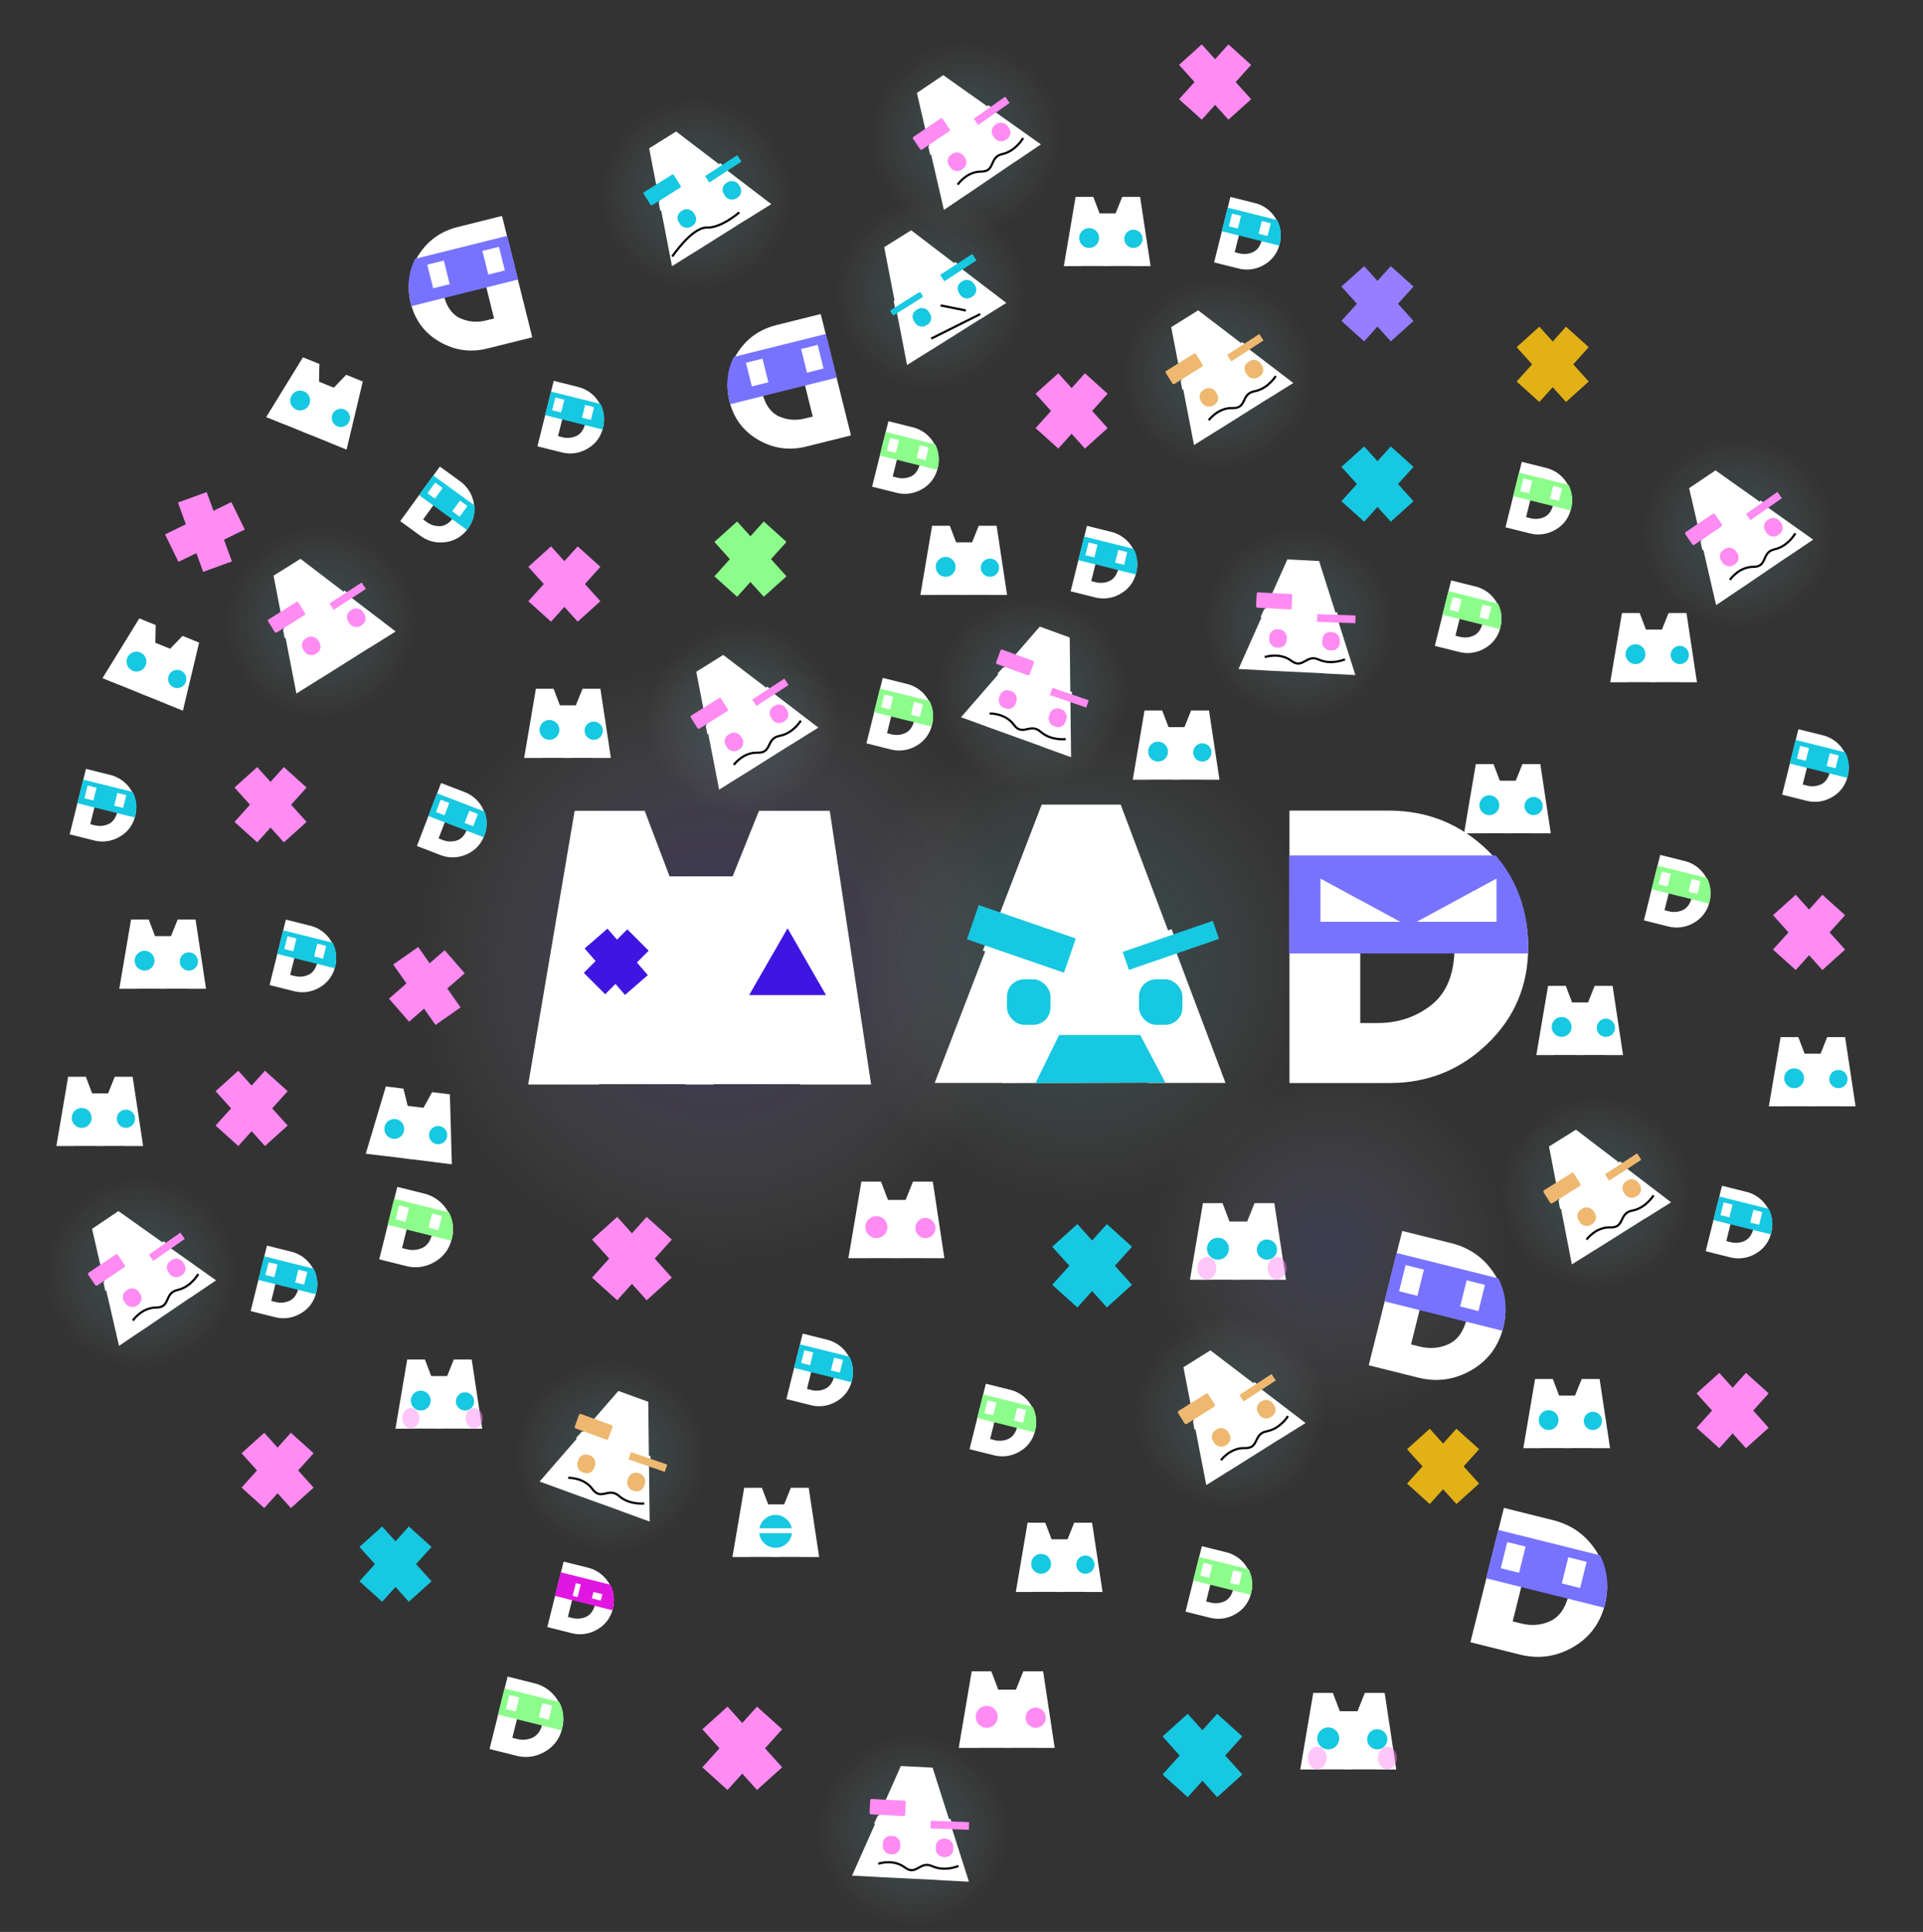 <svg xmlns="http://www.w3.org/2000/svg" xmlns:xlink="http://www.w3.org/1999/xlink" width="2667" height="2678.665" viewBox="0 0 2667 2678.665">
  <rect x="0" y="0" width="2667" height="2678.665" fill="#333333" stroke="none"/>
  <defs>
    <radialGradient id="radial-gradient" cx="0.5" cy="0.5" r="0.5" gradientUnits="objectBoundingBox">
      <stop offset="0" stop-color="#16c8e1" stop-opacity="0.651"/>
      <stop offset="0.037" stop-color="#16c8e1"/>
      <stop offset="1" stop-color="#fff" stop-opacity="0"/>
    </radialGradient>
    <radialGradient id="radial-gradient-2" cx="0.475" cy="0.5" r="0.375" gradientUnits="objectBoundingBox">
      <stop offset="0" stop-color="#7773ff"/>
      <stop offset="1" stop-color="#fff" stop-opacity="0"/>
    </radialGradient>
    <radialGradient id="radial-gradient-3" cx="0.522" cy="0.5" r="0.386" gradientUnits="objectBoundingBox">
      <stop offset="0" stop-color="#3f16e1" stop-opacity="0.741"/>
      <stop offset="1" stop-color="#fff" stop-opacity="0"/>
    </radialGradient>
  </defs>
  <g id="Group_31" data-name="Group 31" transform="translate(-8010 4880)">
    <g id="Rectangle_35" data-name="Rectangle 35" transform="translate(8010 -4880)" stroke="#000" stroke-width="1" opacity="0">
      <rect width="2667" height="2667" rx="1333.5" stroke="none"/>
      <rect x="0.5" y="0.5" width="2666" height="2666" rx="1333" fill="none"/>
    </g>
    <g id="Group_20" data-name="Group 20" transform="matrix(0.848, -0.53, 0.53, 0.848, 8270.88, -4060.199)">
      <path id="Path_45" data-name="Path 45" d="M133.321,0A133.321,133.321,0,1,1,0,133.321,133.321,133.321,0,0,1,133.321,0Z" transform="translate(0 0)" opacity="0.17" fill="url(#radial-gradient)"/>
      <g id="Group_13" data-name="Group 13" transform="translate(52.186 44.476)">
        <path id="Subtraction_9" data-name="Subtraction 9" d="M37.764,155.446h0l.03-.093H0L28.226,81.967l-1.335-.459,4.544-11.423,1.2.413L59.752,0h44.092l26.442,70.2,2-.689,4.142,11.561-1.813.624,27.742,73.652H119.3l-.062-.166Z" fill="#fff" stroke="rgba(0,0,0,0)" stroke-width="1"/>
        <g id="Group_9" data-name="Group 9" transform="translate(19.781 47.769)">
          <rect id="Rectangle_22" data-name="Rectangle 22" width="49.425" height="21.321" rx="2" fill="#ff8bf3"/>
          <rect id="Rectangle_24" data-name="Rectangle 24" width="53.215" height="10.643" transform="translate(85.375 25.955) rotate(-1)" fill="#ff8bf3"/>
          <rect id="Rectangle_23" data-name="Rectangle 23" width="24.288" height="25.379" rx="10.783" transform="translate(20.58 49.752)" fill="#ff8bf3"/>
          <rect id="Rectangle_25" data-name="Rectangle 25" width="24.288" height="25.379" rx="10.783" transform="translate(94.263 49.752)" fill="#ff8bf3"/>
        </g>
      </g>
    </g>
    <circle id="Ellipse_4" data-name="Ellipse 4" cx="330.361" cy="330.361" r="330.361" transform="translate(9539.812 -3480.636)" opacity="0.15" fill="url(#radial-gradient-2)"/>
    <g id="Group_21" data-name="Group 21" transform="translate(118 -67.695)">
      <g id="Group_16" data-name="Group 16" transform="translate(8317 -4024.305)">
        <g id="Group_15" data-name="Group 15" transform="translate(0 0)">
          <ellipse id="Ellipse_3" data-name="Ellipse 3" cx="545.3" cy="545.3" rx="545.3" ry="545.3" transform="translate(0 0)" opacity="0.3" fill="url(#radial-gradient-3)"/>
          <path id="Intersection_2" data-name="Intersection 2" d="M376.962,379.478l-.056-.44H257.364l-.183.44H217.924l-.175-.44H98.205l-.063.44H0L64.421,0h97.135l34.5,90.875h87.5L320.091,0h98.141l57.374,379.478Z" transform="translate(307.552 336.178)" fill="#fff" stroke="rgba(0,0,0,0)" stroke-width="1"/>
          <path id="Polygon_9" data-name="Polygon 9" d="M53.329,0l53.327,92.658H0Z" transform="translate(613.959 499.067)" fill="#3f16e1"/>
        </g>
        <rect id="Rectangle_19" data-name="Rectangle 19" width="85.361" height="41.913" transform="matrix(0.656, 0.755, -0.755, 0.656, 417.479, 499.564)" fill="#3f16e1"/>
        <rect id="Rectangle_31" data-name="Rectangle 31" width="85.361" height="41.913" transform="translate(474.663 530.164) rotate(135)" fill="#3f16e1"/>
      </g>
      <g id="Group_12" data-name="Group 12" transform="translate(9058.663 -3807.206)">
        <path id="Path_45-2" data-name="Path 45" d="M331.2,0C514.108,0,662.389,148.281,662.389,331.2S514.108,662.389,331.2,662.389,0,514.108,0,331.2,148.281,0,331.2,0Z" transform="translate(0 0)" opacity="0.17" fill="url(#radial-gradient)"/>
        <g id="Group_13-2" data-name="Group 13" transform="translate(129.64 110.488)">
          <path id="Subtraction_9-2" data-name="Subtraction 9" d="M93.817,386.159h0l.076-.232H0l70.109-182.3L66.8,202.483,78.079,174.1l2.984,1.028L148.434,0H257.972l65.689,174.4,4.971-1.712,10.291,28.722-4.5,1.551,68.916,182.968H296.356l-.153-.41Z" fill="#fff" stroke="rgba(0,0,0,0)" stroke-width="1"/>
          <g id="Group_9-2" data-name="Group 9" transform="translate(44.771 139.289)">
            <rect id="Rectangle_22-2" data-name="Rectangle 22" width="142.366" height="50.167" transform="translate(16.333 0) rotate(19)" fill="#16c8e1"/>
            <rect id="Rectangle_24-2" data-name="Rectangle 24" width="132.197" height="26.439" transform="translate(215.973 64.938) rotate(-19)" fill="#16c8e1"/>
            <rect id="Rectangle_23-2" data-name="Rectangle 23" width="60.336" height="63.048" rx="23.796" transform="translate(55.491 102.972)" fill="#16c8e1"/>
            <rect id="Rectangle_25-2" data-name="Rectangle 25" width="60.336" height="63.048" rx="23.796" transform="translate(238.533 102.972)" fill="#16c8e1"/>
            <path id="Path_37" data-name="Path 37" d="M-108.615,5701.8l32.719-66.476H36.619l34.766,65.88Z" transform="translate(203.687 -5455.134)" fill="#16c8e1"/>
          </g>
        </g>
      </g>
      <g id="Group_8" data-name="Group 8" transform="translate(9679.793 -3688.373)">
        <g id="Group_7" data-name="Group 7" transform="translate(0.574)">
          <path id="Intersection_1" data-name="Intersection 1" d="M0,377.677V0H139.247Q218.388.5,274.74,55.1T331.09,189.34q0,79.644-56.6,133.99T139.247,377.677Zm98.176-83.149h22.037q44.074.5,76.388-24.852t32.311-80.586q0-50.709-30.053-78.323T121.217,83.149H98.176Z" fill="#fff" stroke="rgba(0,0,0,0)" stroke-width="1"/>
        </g>
        <g id="Group_2" data-name="Group 2" transform="translate(0 62.046)">
          <path id="Union_9" data-name="Union 9" d="M240.687,136.006H0V0H286.511q45.16,52.647,45.157,127.295,0,4.394-.157,8.712Z" fill="#7773ff" stroke="rgba(0,0,0,0)" stroke-width="1"/>
          <path id="Subtraction_5" data-name="Subtraction 5" d="M110.874,59.967H0V0L110.874,59.967Z" transform="translate(43.486 32.177)" fill="#fff"/>
          <path id="Subtraction_6" data-name="Subtraction 6" d="M110.874,0H0V59.967L110.874,0Z" transform="translate(287.714 92.144) rotate(180)" fill="#fff"/>
        </g>
      </g>
    </g>
    <g id="Group_21-2" data-name="Group 21" transform="translate(9190.456 -4276.363) rotate(166)">
      <g id="Group_7-2" data-name="Group 7" transform="translate(0.263 0)">
        <path id="Intersection_1-2" data-name="Intersection 1" d="M0,0V173.431H63.943q36.342-.225,62.218-25.3T152.034,86.49q0-36.571-25.992-61.527T63.943,0ZM45.082,38.177H55.2q20.242-.225,35.077,11.413T105.115,86.6q0,23.286-13.8,35.967T55.663,135.254H45.077Z" transform="translate(0)" fill="#fff" stroke="rgba(0,0,0,0)" stroke-width="1"/>
      </g>
      <g id="Group_2-2" data-name="Group 2" transform="translate(0 82.486)">
        <path id="Union_9-2" data-name="Union 9" d="M110.523,0H0V62.454H131.566Q152.3,38.279,152.3,4.006q0-2.018-.072-4Z" transform="translate(0 0)" fill="#7773ff" stroke="rgba(0,0,0,0)" stroke-width="1"/>
        <rect id="Rectangle_36" data-name="Rectangle 36" width="23.65" height="33.785" transform="translate(14.724 16.694)" fill="#fff"/>
        <rect id="Rectangle_37" data-name="Rectangle 37" width="23.65" height="33.785" transform="translate(93.556 16.694)" fill="#fff"/>
      </g>
    </g>
    <g id="Group_21-3" data-name="Group 21" transform="translate(8748.456 -4412.363) rotate(166)">
      <g id="Group_7-3" data-name="Group 7" transform="translate(0.263 0)">
        <path id="Intersection_1-3" data-name="Intersection 1" d="M0,0V173.431H63.943q36.342-.225,62.218-25.3T152.034,86.49q0-36.571-25.992-61.527T63.943,0ZM45.082,38.177H55.2q20.242-.225,35.077,11.413T105.115,86.6q0,23.286-13.8,35.967T55.663,135.254H45.077Z" transform="translate(0)" fill="#fff" stroke="rgba(0,0,0,0)" stroke-width="1"/>
      </g>
      <g id="Group_2-3" data-name="Group 2" transform="translate(0 82.486)">
        <path id="Union_9-3" data-name="Union 9" d="M110.523,0H0V62.454H131.566Q152.3,38.279,152.3,4.006q0-2.018-.072-4Z" transform="translate(0 0)" fill="#7773ff" stroke="rgba(0,0,0,0)" stroke-width="1"/>
        <rect id="Rectangle_36-2" data-name="Rectangle 36" width="23.65" height="33.785" transform="translate(14.724 16.694)" fill="#fff"/>
        <rect id="Rectangle_37-2" data-name="Rectangle 37" width="23.65" height="33.785" transform="translate(93.556 16.694)" fill="#fff"/>
      </g>
    </g>
    <g id="Group_28" data-name="Group 28" transform="translate(10022.447 -4075.261) rotate(14)">
      <g id="Group_7-4" data-name="Group 7" transform="translate(0.142 0)">
        <path id="Intersection_1-4" data-name="Intersection 1" d="M0,93.526V0H34.482A46.943,46.943,0,0,1,68.034,13.647,44.475,44.475,0,0,1,81.985,46.888,44.18,44.18,0,0,1,67.972,80.073a46.665,46.665,0,0,1-33.49,13.458Zm24.311-20.59h5.457a29.168,29.168,0,0,0,18.916-6.152q8-6.278,8-19.956,0-12.557-7.442-19.395T30.017,20.592H24.311Z" fill="#fff" stroke="rgba(0,0,0,0)" stroke-width="1"/>
      </g>
      <g id="Group_2-4" data-name="Group 2" transform="translate(0 15.367)">
        <path id="Union_9-4" data-name="Union 9" d="M59.6,33.679H0V0H70.949Q82.132,13.037,82.131,31.522q0,1.088-.039,2.158Z" fill="#8cfd8b"/>
        <rect id="Rectangle_36-3" data-name="Rectangle 36" width="12.754" height="18.219" transform="translate(7.94 6.457)" fill="#fff"/>
        <rect id="Rectangle_37-3" data-name="Rectangle 37" width="12.754" height="18.219" transform="translate(50.451 6.457)" fill="#fff"/>
      </g>
    </g>
    <g id="Group_28-2" data-name="Group 28" transform="translate(8791.542 -2714.847) rotate(14)">
      <g id="Group_7-5" data-name="Group 7" transform="translate(0.142 0)">
        <path id="Intersection_1-5" data-name="Intersection 1" d="M0,93.526V0H34.482A46.943,46.943,0,0,1,68.034,13.647,44.475,44.475,0,0,1,81.985,46.888,44.18,44.18,0,0,1,67.972,80.073a46.665,46.665,0,0,1-33.49,13.458Zm24.311-20.59h5.457a29.168,29.168,0,0,0,18.916-6.152q8-6.278,8-19.956,0-12.557-7.442-19.395T30.017,20.592H24.311Z" fill="#fff" stroke="rgba(0,0,0,0)" stroke-width="1"/>
      </g>
      <g id="Group_2-5" data-name="Group 2" transform="translate(0 15.367)">
        <path id="Union_9-5" data-name="Union 9" d="M59.6,33.679H0V0H70.949Q82.132,13.037,82.131,31.522q0,1.088-.039,2.158Z" fill="#e116e1"/>
        <rect id="Rectangle_36-4" data-name="Rectangle 36" width="7.123" height="18.219" transform="translate(23.779 9.472)" fill="#fff"/>
        <rect id="Rectangle_37-4" data-name="Rectangle 37" width="12.754" height="9.21" transform="translate(50.451 15.467)" fill="#fff"/>
      </g>
    </g>
    <g id="Group_28-3" data-name="Group 28" transform="translate(9676.713 -2736.244) rotate(14)">
      <g id="Group_7-6" data-name="Group 7" transform="translate(0.142 0)">
        <path id="Intersection_1-6" data-name="Intersection 1" d="M0,93.526V0H34.482A46.943,46.943,0,0,1,68.034,13.647,44.475,44.475,0,0,1,81.985,46.888,44.18,44.18,0,0,1,67.972,80.073a46.665,46.665,0,0,1-33.49,13.458Zm24.311-20.59h5.457a29.168,29.168,0,0,0,18.916-6.152q8-6.278,8-19.956,0-12.557-7.442-19.395T30.017,20.592H24.311Z" fill="#fff" stroke="rgba(0,0,0,0)" stroke-width="1"/>
      </g>
      <g id="Group_2-6" data-name="Group 2" transform="translate(0 15.367)">
        <path id="Union_9-6" data-name="Union 9" d="M59.6,33.679H0V0H70.949Q82.132,13.037,82.131,31.522q0,1.088-.039,2.158Z" fill="#8cfd8b"/>
        <rect id="Rectangle_36-5" data-name="Rectangle 36" width="12.754" height="18.219" transform="translate(7.94 6.457)" fill="#fff"/>
        <rect id="Rectangle_37-5" data-name="Rectangle 37" width="12.754" height="18.219" transform="translate(50.451 6.457)" fill="#fff"/>
      </g>
    </g>
    <g id="Group_28-4" data-name="Group 28" transform="translate(10120.424 -4239.682) rotate(14)">
      <g id="Group_7-7" data-name="Group 7" transform="translate(0.142 0)">
        <path id="Intersection_1-7" data-name="Intersection 1" d="M0,93.526V0H34.482A46.943,46.943,0,0,1,68.034,13.647,44.475,44.475,0,0,1,81.985,46.888,44.18,44.18,0,0,1,67.972,80.073a46.665,46.665,0,0,1-33.49,13.458Zm24.311-20.59h5.457a29.168,29.168,0,0,0,18.916-6.152q8-6.278,8-19.956,0-12.557-7.442-19.395T30.017,20.592H24.311Z" fill="#fff" stroke="rgba(0,0,0,0)" stroke-width="1"/>
      </g>
      <g id="Group_2-7" data-name="Group 2" transform="translate(0 15.367)">
        <path id="Union_9-7" data-name="Union 9" d="M59.6,33.679H0V0H70.949Q82.132,13.037,82.131,31.522q0,1.088-.039,2.158Z" fill="#8cfd8b"/>
        <rect id="Rectangle_36-6" data-name="Rectangle 36" width="12.754" height="18.219" transform="translate(7.94 6.457)" fill="#fff"/>
        <rect id="Rectangle_37-6" data-name="Rectangle 37" width="12.754" height="18.219" transform="translate(50.451 6.457)" fill="#fff"/>
      </g>
    </g>
    <g id="Group_28-5" data-name="Group 28" transform="translate(10312.424 -3694.682) rotate(14)">
      <g id="Group_7-8" data-name="Group 7" transform="translate(0.142 0)">
        <path id="Intersection_1-8" data-name="Intersection 1" d="M0,93.526V0H34.482A46.943,46.943,0,0,1,68.034,13.647,44.475,44.475,0,0,1,81.985,46.888,44.18,44.18,0,0,1,67.972,80.073a46.665,46.665,0,0,1-33.49,13.458Zm24.311-20.59h5.457a29.168,29.168,0,0,0,18.916-6.152q8-6.278,8-19.956,0-12.557-7.442-19.395T30.017,20.592H24.311Z" fill="#fff" stroke="rgba(0,0,0,0)" stroke-width="1"/>
      </g>
      <g id="Group_2-8" data-name="Group 2" transform="translate(0 15.367)">
        <path id="Union_9-8" data-name="Union 9" d="M59.6,33.679H0V0H70.949Q82.132,13.037,82.131,31.522q0,1.088-.039,2.158Z" fill="#8cfd8b"/>
        <rect id="Rectangle_36-7" data-name="Rectangle 36" width="12.754" height="18.219" transform="translate(7.94 6.457)" fill="#fff"/>
        <rect id="Rectangle_37-7" data-name="Rectangle 37" width="12.754" height="18.219" transform="translate(50.451 6.457)" fill="#fff"/>
      </g>
    </g>
    <g id="Group_28-6" data-name="Group 28" transform="translate(9242.011 -4295.99) rotate(14)">
      <g id="Group_7-9" data-name="Group 7" transform="translate(0.142 0)">
        <path id="Intersection_1-9" data-name="Intersection 1" d="M0,93.526V0H34.482A46.943,46.943,0,0,1,68.034,13.647,44.475,44.475,0,0,1,81.985,46.888,44.18,44.18,0,0,1,67.972,80.073a46.665,46.665,0,0,1-33.49,13.458Zm24.311-20.59h5.457a29.168,29.168,0,0,0,18.916-6.152q8-6.278,8-19.956,0-12.557-7.442-19.395T30.017,20.592H24.311Z" fill="#fff" stroke="rgba(0,0,0,0)" stroke-width="1"/>
      </g>
      <g id="Group_2-9" data-name="Group 2" transform="translate(0 15.367)">
        <path id="Union_9-9" data-name="Union 9" d="M59.6,33.679H0V0H70.949Q82.132,13.037,82.131,31.522q0,1.088-.039,2.158Z" fill="#8cfd8b"/>
        <rect id="Rectangle_36-8" data-name="Rectangle 36" width="12.754" height="18.219" transform="translate(7.94 6.457)" fill="#fff"/>
        <rect id="Rectangle_37-8" data-name="Rectangle 37" width="12.754" height="18.219" transform="translate(50.451 6.457)" fill="#fff"/>
      </g>
    </g>
    <g id="Group_33" data-name="Group 33" transform="translate(9377.151 -2961.478) rotate(14)">
      <g id="Group_7-10" data-name="Group 7" transform="translate(0.142 0)">
        <path id="Intersection_1-10" data-name="Intersection 1" d="M0,93.526V0H34.482A46.943,46.943,0,0,1,68.034,13.647,44.475,44.475,0,0,1,81.985,46.888,44.18,44.18,0,0,1,67.972,80.073a46.665,46.665,0,0,1-33.49,13.458Zm24.311-20.59h5.457a29.168,29.168,0,0,0,18.916-6.152q8-6.278,8-19.956,0-12.557-7.442-19.395T30.017,20.592H24.311Z" fill="#fff" stroke="rgba(0,0,0,0)" stroke-width="1"/>
      </g>
      <g id="Group_2-10" data-name="Group 2" transform="translate(0 15.367)">
        <path id="Union_9-10" data-name="Union 9" d="M59.6,33.679H0V0H70.949Q82.132,13.037,82.131,31.522q0,1.088-.039,2.158Z" fill="#8cfd8b"/>
        <rect id="Rectangle_36-9" data-name="Rectangle 36" width="12.754" height="18.219" transform="translate(7.94 6.457)" fill="#fff"/>
        <rect id="Rectangle_37-9" data-name="Rectangle 37" width="12.754" height="18.219" transform="translate(50.451 6.457)" fill="#fff"/>
      </g>
    </g>
    <g id="Group_34" data-name="Group 34" transform="translate(10504.103 -3868.966) rotate(14)">
      <g id="Group_7-11" data-name="Group 7" transform="translate(0.142 0)">
        <path id="Intersection_1-11" data-name="Intersection 1" d="M0,93.526V0H34.482A46.943,46.943,0,0,1,68.034,13.647,44.475,44.475,0,0,1,81.985,46.888,44.18,44.18,0,0,1,67.972,80.073a46.665,46.665,0,0,1-33.49,13.458Zm24.311-20.59h5.457a29.168,29.168,0,0,0,18.916-6.152q8-6.278,8-19.956,0-12.557-7.442-19.395T30.017,20.592H24.311Z" fill="#fff" stroke="rgba(0,0,0,0)" stroke-width="1"/>
      </g>
      <g id="Group_2-11" data-name="Group 2" transform="translate(0 15.367)">
        <path id="Union_9-11" data-name="Union 9" d="M59.6,33.679H0V0H70.949Q82.132,13.037,82.131,31.522q0,1.088-.039,2.158Z" fill="#16c8e1"/>
        <rect id="Rectangle_36-10" data-name="Rectangle 36" width="12.754" height="18.219" transform="translate(7.94 6.457)" fill="#fff"/>
        <rect id="Rectangle_37-10" data-name="Rectangle 37" width="12.754" height="18.219" transform="translate(50.451 6.457)" fill="#fff"/>
      </g>
    </g>
    <g id="Group_34-2" data-name="Group 34" transform="translate(8380.103 -3152.966) rotate(14)">
      <g id="Group_7-12" data-name="Group 7" transform="translate(0.142 0)">
        <path id="Intersection_1-12" data-name="Intersection 1" d="M0,93.526V0H34.482A46.943,46.943,0,0,1,68.034,13.647,44.475,44.475,0,0,1,81.985,46.888,44.18,44.18,0,0,1,67.972,80.073a46.665,46.665,0,0,1-33.49,13.458Zm24.311-20.59h5.457a29.168,29.168,0,0,0,18.916-6.152q8-6.278,8-19.956,0-12.557-7.442-19.395T30.017,20.592H24.311Z" fill="#fff" stroke="rgba(0,0,0,0)" stroke-width="1"/>
      </g>
      <g id="Group_2-12" data-name="Group 2" transform="translate(0 15.367)">
        <path id="Union_9-12" data-name="Union 9" d="M59.6,33.679H0V0H70.949Q82.132,13.037,82.131,31.522q0,1.088-.039,2.158Z" fill="#16c8e1"/>
        <rect id="Rectangle_36-11" data-name="Rectangle 36" width="12.754" height="18.219" transform="translate(7.94 6.457)" fill="#fff"/>
        <rect id="Rectangle_37-11" data-name="Rectangle 37" width="12.754" height="18.219" transform="translate(50.451 6.457)" fill="#fff"/>
      </g>
    </g>
    <g id="Group_34-3" data-name="Group 34" transform="translate(10398.103 -3235.966) rotate(14)">
      <g id="Group_7-13" data-name="Group 7" transform="translate(0.142 0)">
        <path id="Intersection_1-13" data-name="Intersection 1" d="M0,93.526V0H34.482A46.943,46.943,0,0,1,68.034,13.647,44.475,44.475,0,0,1,81.985,46.888,44.18,44.18,0,0,1,67.972,80.073a46.665,46.665,0,0,1-33.49,13.458Zm24.311-20.59h5.457a29.168,29.168,0,0,0,18.916-6.152q8-6.278,8-19.956,0-12.557-7.442-19.395T30.017,20.592H24.311Z" fill="#fff" stroke="rgba(0,0,0,0)" stroke-width="1"/>
      </g>
      <g id="Group_2-13" data-name="Group 2" transform="translate(0 15.367)">
        <path id="Union_9-13" data-name="Union 9" d="M59.6,33.679H0V0H70.949Q82.132,13.037,82.131,31.522q0,1.088-.039,2.158Z" fill="#16c8e1"/>
        <rect id="Rectangle_36-12" data-name="Rectangle 36" width="12.754" height="18.219" transform="translate(7.94 6.457)" fill="#fff"/>
        <rect id="Rectangle_37-12" data-name="Rectangle 37" width="12.754" height="18.219" transform="translate(50.451 6.457)" fill="#fff"/>
      </g>
    </g>
    <g id="Group_34-4" data-name="Group 34" transform="translate(9123.103 -3030.966) rotate(14)">
      <g id="Group_7-14" data-name="Group 7" transform="translate(0.142 0)">
        <path id="Intersection_1-14" data-name="Intersection 1" d="M0,93.526V0H34.482A46.943,46.943,0,0,1,68.034,13.647,44.475,44.475,0,0,1,81.985,46.888,44.18,44.18,0,0,1,67.972,80.073a46.665,46.665,0,0,1-33.49,13.458Zm24.311-20.59h5.457a29.168,29.168,0,0,0,18.916-6.152q8-6.278,8-19.956,0-12.557-7.442-19.395T30.017,20.592H24.311Z" fill="#fff" stroke="rgba(0,0,0,0)" stroke-width="1"/>
      </g>
      <g id="Group_2-14" data-name="Group 2" transform="translate(0 15.367)">
        <path id="Union_9-14" data-name="Union 9" d="M59.6,33.679H0V0H70.949Q82.132,13.037,82.131,31.522q0,1.088-.039,2.158Z" fill="#16c8e1"/>
        <rect id="Rectangle_36-13" data-name="Rectangle 36" width="12.754" height="18.219" transform="translate(7.94 6.457)" fill="#fff"/>
        <rect id="Rectangle_37-13" data-name="Rectangle 37" width="12.754" height="18.219" transform="translate(50.451 6.457)" fill="#fff"/>
      </g>
    </g>
    <g id="Group_29" data-name="Group 29" transform="translate(9234.127 -3940.12) rotate(14)">
      <g id="Group_7-15" data-name="Group 7" transform="translate(0.142 0)">
        <path id="Intersection_1-15" data-name="Intersection 1" d="M0,93.526V0H34.482A46.943,46.943,0,0,1,68.034,13.647,44.475,44.475,0,0,1,81.985,46.888,44.18,44.18,0,0,1,67.972,80.073a46.665,46.665,0,0,1-33.49,13.458Zm24.311-20.59h5.457a29.168,29.168,0,0,0,18.916-6.152q8-6.278,8-19.956,0-12.557-7.442-19.395T30.017,20.592H24.311Z" fill="#fff" stroke="rgba(0,0,0,0)" stroke-width="1"/>
      </g>
      <g id="Group_2-15" data-name="Group 2" transform="translate(0 15.367)">
        <path id="Union_9-15" data-name="Union 9" d="M59.6,33.679H0V0H70.949Q82.132,13.037,82.131,31.522q0,1.088-.039,2.158Z" fill="#8cfd8b"/>
        <rect id="Rectangle_36-14" data-name="Rectangle 36" width="12.754" height="18.219" transform="translate(7.94 6.457)" fill="#fff"/>
        <rect id="Rectangle_37-14" data-name="Rectangle 37" width="12.754" height="18.219" transform="translate(50.451 6.457)" fill="#fff"/>
      </g>
    </g>
    <g id="Group_19" data-name="Group 19" transform="translate(9000.803 -4156.968)">
      <rect id="Rectangle_34" data-name="Rectangle 34" width="42.39" height="102.308" transform="translate(68.457 0) rotate(42)" fill="#8cfd8b"/>
      <rect id="Rectangle_35-2" data-name="Rectangle 35" width="42.39" height="102.308" transform="translate(99.96 76.029) rotate(138)" fill="#8cfd8b"/>
    </g>
    <g id="Group_19-2" data-name="Group 19" transform="translate(9961.427 -2899.036)">
      <rect id="Rectangle_34-2" data-name="Rectangle 34" width="42.39" height="102.308" transform="translate(68.457 0) rotate(42)" fill="#e1b116"/>
      <rect id="Rectangle_35-3" data-name="Rectangle 35" width="42.39" height="102.308" transform="translate(99.96 76.029) rotate(138)" fill="#e1b116"/>
    </g>
    <g id="Group_19-3" data-name="Group 19" transform="translate(9870.427 -4511.036)">
      <rect id="Rectangle_34-3" data-name="Rectangle 34" width="42.39" height="102.308" transform="translate(68.457 0) rotate(42)" fill="#977dff"/>
      <rect id="Rectangle_35-4" data-name="Rectangle 35" width="42.39" height="102.308" transform="translate(99.96 76.029) rotate(138)" fill="#977dff"/>
    </g>
    <g id="Group_19-4" data-name="Group 19" transform="translate(10113.427 -4427.036)">
      <rect id="Rectangle_34-4" data-name="Rectangle 34" width="42.39" height="102.308" transform="translate(68.457 0) rotate(42)" fill="#e1b116"/>
      <rect id="Rectangle_35-5" data-name="Rectangle 35" width="42.39" height="102.308" transform="translate(99.96 76.029) rotate(138)" fill="#e1b116"/>
    </g>
    <g id="Group_19-5" data-name="Group 19" transform="translate(9870.427 -4261.036)">
      <rect id="Rectangle_34-5" data-name="Rectangle 34" width="42.39" height="102.308" transform="translate(68.457 0) rotate(42)" fill="#16c8e1"/>
      <rect id="Rectangle_35-6" data-name="Rectangle 35" width="42.39" height="102.308" transform="translate(99.96 76.029) rotate(138)" fill="#16c8e1"/>
    </g>
    <g id="Group_30" data-name="Group 30" transform="translate(8508.535 -2763.55)">
      <rect id="Rectangle_34-6" data-name="Rectangle 34" width="42.39" height="102.308" transform="translate(68.457 0) rotate(42)" fill="#16c8e1"/>
      <rect id="Rectangle_35-7" data-name="Rectangle 35" width="42.39" height="102.308" transform="translate(99.96 76.029) rotate(138)" fill="#16c8e1"/>
    </g>
    <g id="Group_32" data-name="Group 32" transform="translate(10468.984 -3639.444)">
      <rect id="Rectangle_34-7" data-name="Rectangle 34" width="42.39" height="102.308" transform="translate(68.457 0) rotate(42)" fill="#ff8bf3"/>
      <rect id="Rectangle_35-8" data-name="Rectangle 35" width="42.39" height="102.308" transform="translate(99.96 76.029) rotate(138)" fill="#ff8bf3"/>
    </g>
    <g id="Group_32-2" data-name="Group 32" transform="translate(8344.984 -2893.444)">
      <rect id="Rectangle_34-8" data-name="Rectangle 34" width="42.39" height="102.308" transform="translate(68.457 0) rotate(42)" fill="#ff8bf3"/>
      <rect id="Rectangle_35-9" data-name="Rectangle 35" width="42.39" height="102.308" transform="translate(99.96 76.029) rotate(138)" fill="#ff8bf3"/>
    </g>
    <g id="Group_32-3" data-name="Group 32" transform="translate(10362.984 -2976.444)">
      <rect id="Rectangle_34-9" data-name="Rectangle 34" width="42.39" height="102.308" transform="translate(68.457 0) rotate(42)" fill="#ff8bf3"/>
      <rect id="Rectangle_35-10" data-name="Rectangle 35" width="42.39" height="102.308" transform="translate(99.96 76.029) rotate(138)" fill="#ff8bf3"/>
    </g>
    <g id="Group_23" data-name="Group 23" transform="translate(9581.014 -3894.88)">
      <path id="Intersection_4" data-name="Intersection 4" d="M95.329,95.965l-.015-.113H65.084l-.046.113H55.11l-.044-.113H24.834l-.016.113H0L16.291,0H40.855L49.58,22.981H71.709L80.947,0h24.819l14.51,95.965Z" transform="translate(0 0)" fill="#fff" stroke="rgba(0,0,0,0)" stroke-width="1"/>
      <circle id="Ellipse_6" data-name="Ellipse 6" cx="13.787" cy="13.787" r="13.787" transform="translate(21.292 43.229)" fill="#16c8e1"/>
      <circle id="Ellipse_7" data-name="Ellipse 7" cx="12.664" cy="12.664" r="12.664" transform="translate(83.812 45.474)" fill="#16c8e1"/>
    </g>
    <g id="Group_23-2" data-name="Group 23" transform="translate(10040.492 -3820.552)">
      <path id="Intersection_4-2" data-name="Intersection 4" d="M95.329,95.965l-.015-.113H65.084l-.046.113H55.11l-.044-.113H24.834l-.016.113H0L16.291,0H40.855L49.58,22.981H71.709L80.947,0h24.819l14.51,95.965Z" transform="translate(0 0)" fill="#fff" stroke="rgba(0,0,0,0)" stroke-width="1"/>
      <circle id="Ellipse_6-2" data-name="Ellipse 6" cx="13.787" cy="13.787" r="13.787" transform="translate(21.292 43.229)" fill="#16c8e1"/>
      <circle id="Ellipse_7-2" data-name="Ellipse 7" cx="12.664" cy="12.664" r="12.664" transform="translate(83.812 45.474)" fill="#16c8e1"/>
    </g>
    <g id="Group_23-3" data-name="Group 23" transform="translate(10140.721 -3513.108)">
      <path id="Intersection_4-3" data-name="Intersection 4" d="M95.329,95.965l-.015-.113H65.084l-.046.113H55.11l-.044-.113H24.834l-.016.113H0L16.291,0H40.855L49.58,22.981H71.709L80.947,0h24.819l14.51,95.965Z" transform="translate(0 0)" fill="#fff" stroke="rgba(0,0,0,0)" stroke-width="1"/>
      <circle id="Ellipse_6-3" data-name="Ellipse 6" cx="13.787" cy="13.787" r="13.787" transform="translate(21.292 43.229)" fill="#16c8e1"/>
      <circle id="Ellipse_7-3" data-name="Ellipse 7" cx="12.664" cy="12.664" r="12.664" transform="translate(83.812 45.474)" fill="#16c8e1"/>
    </g>
    <g id="Group_23-4" data-name="Group 23" transform="translate(10122.702 -2968.042)">
      <path id="Intersection_4-4" data-name="Intersection 4" d="M95.329,95.965l-.015-.113H65.084l-.046.113H55.11l-.044-.113H24.834l-.016.113H0L16.291,0H40.855L49.58,22.981H71.709L80.947,0h24.819l14.51,95.965Z" transform="translate(0 0)" fill="#fff" stroke="rgba(0,0,0,0)" stroke-width="1"/>
      <circle id="Ellipse_6-4" data-name="Ellipse 6" cx="13.787" cy="13.787" r="13.787" transform="translate(21.292 43.229)" fill="#16c8e1"/>
      <circle id="Ellipse_7-4" data-name="Ellipse 7" cx="12.664" cy="12.664" r="12.664" transform="translate(83.812 45.474)" fill="#16c8e1"/>
    </g>
    <g id="Group_23-5" data-name="Group 23" transform="translate(10243.202 -4030.02)">
      <path id="Intersection_4-5" data-name="Intersection 4" d="M95.329,95.965l-.015-.113H65.084l-.046.113H55.11l-.044-.113H24.834l-.016.113H0L16.291,0H40.855L49.58,22.981H71.709L80.947,0h24.819l14.51,95.965Z" transform="translate(0 0)" fill="#fff" stroke="rgba(0,0,0,0)" stroke-width="1"/>
      <circle id="Ellipse_6-5" data-name="Ellipse 6" cx="13.787" cy="13.787" r="13.787" transform="translate(21.292 43.229)" fill="#16c8e1"/>
      <circle id="Ellipse_7-5" data-name="Ellipse 7" cx="12.664" cy="12.664" r="12.664" transform="translate(83.812 45.474)" fill="#16c8e1"/>
    </g>
    <g id="Group_24" data-name="Group 24" transform="translate(8088.202 -3813.966)">
      <g id="Group_34-5" data-name="Group 34" transform="translate(40.9 0) rotate(14)">
        <g id="Group_7-16" data-name="Group 7" transform="translate(0.142 0)">
          <path id="Intersection_1-16" data-name="Intersection 1" d="M0,93.526V0H34.482A46.943,46.943,0,0,1,68.034,13.647,44.475,44.475,0,0,1,81.985,46.888,44.18,44.18,0,0,1,67.972,80.073a46.665,46.665,0,0,1-33.49,13.458Zm24.311-20.59h5.457a29.168,29.168,0,0,0,18.916-6.152q8-6.278,8-19.956,0-12.557-7.442-19.395T30.017,20.592H24.311Z" fill="#fff" stroke="rgba(0,0,0,0)" stroke-width="1"/>
        </g>
        <g id="Group_2-16" data-name="Group 2" transform="translate(0 15.367)">
          <path id="Union_9-16" data-name="Union 9" d="M59.6,33.679H0V0H70.949Q82.132,13.037,82.131,31.522q0,1.088-.039,2.158Z" fill="#16c8e1"/>
          <rect id="Rectangle_36-15" data-name="Rectangle 36" width="12.754" height="18.219" transform="translate(7.94 6.457)" fill="#fff"/>
          <rect id="Rectangle_37-15" data-name="Rectangle 37" width="12.754" height="18.219" transform="translate(50.451 6.457)" fill="#fff"/>
        </g>
      </g>
      <g id="Group_32-4" data-name="Group 32" transform="translate(220.782 418.522)">
        <rect id="Rectangle_34-10" data-name="Rectangle 34" width="42.39" height="102.308" transform="translate(68.457 0) rotate(42)" fill="#ff8bf3"/>
        <rect id="Rectangle_35-11" data-name="Rectangle 35" width="42.39" height="102.308" transform="translate(99.96 76.029) rotate(138)" fill="#ff8bf3"/>
      </g>
      <g id="Group_23-6" data-name="Group 23" transform="translate(0 426.946)">
        <path id="Intersection_4-6" data-name="Intersection 4" d="M95.329,95.965l-.015-.113H65.084l-.046.113H55.11l-.044-.113H24.834l-.016.113H0L16.291,0H40.855L49.58,22.981H71.709L80.947,0h24.819l14.51,95.965Z" transform="translate(0 0)" fill="#fff" stroke="rgba(0,0,0,0)" stroke-width="1"/>
        <circle id="Ellipse_6-6" data-name="Ellipse 6" cx="13.787" cy="13.787" r="13.787" transform="translate(21.292 43.229)" fill="#16c8e1"/>
        <circle id="Ellipse_7-6" data-name="Ellipse 7" cx="12.664" cy="12.664" r="12.664" transform="translate(83.812 45.474)" fill="#16c8e1"/>
      </g>
    </g>
    <g id="Group_25" data-name="Group 25" transform="translate(8263.447 -3813.966)">
      <g id="Group_34-6" data-name="Group 34" transform="translate(142.9 209) rotate(14)">
        <g id="Group_7-17" data-name="Group 7" transform="translate(0.142 0)">
          <path id="Intersection_1-17" data-name="Intersection 1" d="M0,93.526V0H34.482A46.943,46.943,0,0,1,68.034,13.647,44.475,44.475,0,0,1,81.985,46.888,44.18,44.18,0,0,1,67.972,80.073a46.665,46.665,0,0,1-33.49,13.458Zm24.311-20.59h5.457a29.168,29.168,0,0,0,18.916-6.152q8-6.278,8-19.956,0-12.557-7.442-19.395T30.017,20.592H24.311Z" fill="#fff" stroke="rgba(0,0,0,0)" stroke-width="1"/>
        </g>
        <g id="Group_2-17" data-name="Group 2" transform="translate(0 15.367)">
          <path id="Union_9-17" data-name="Union 9" d="M59.6,33.679H0V0H70.949Q82.132,13.037,82.131,31.522q0,1.088-.039,2.158Z" fill="#16c8e1"/>
          <rect id="Rectangle_36-16" data-name="Rectangle 36" width="12.754" height="18.219" transform="translate(7.94 6.457)" fill="#fff"/>
          <rect id="Rectangle_37-16" data-name="Rectangle 37" width="12.754" height="18.219" transform="translate(50.451 6.457)" fill="#fff"/>
        </g>
      </g>
      <g id="Group_32-5" data-name="Group 32" transform="translate(71.782 -2.478)">
        <rect id="Rectangle_34-11" data-name="Rectangle 34" width="42.39" height="102.308" transform="translate(68.457 0) rotate(42)" fill="#ff8bf3"/>
        <rect id="Rectangle_35-12" data-name="Rectangle 35" width="42.39" height="102.308" transform="translate(99.96 76.029) rotate(138)" fill="#ff8bf3"/>
      </g>
      <g id="Group_23-7" data-name="Group 23" transform="translate(-88 208.946)">
        <path id="Intersection_4-7" data-name="Intersection 4" d="M95.329,95.965l-.015-.113H65.084l-.046.113H55.11l-.044-.113H24.834l-.016.113H0L16.291,0H40.855L49.58,22.981H71.709L80.947,0h24.819l14.51,95.965Z" transform="translate(0 0)" fill="#fff" stroke="rgba(0,0,0,0)" stroke-width="1"/>
        <circle id="Ellipse_6-7" data-name="Ellipse 6" cx="13.787" cy="13.787" r="13.787" transform="translate(21.292 43.229)" fill="#16c8e1"/>
        <circle id="Ellipse_7-7" data-name="Ellipse 7" cx="12.664" cy="12.664" r="12.664" transform="translate(83.812 45.474)" fill="#16c8e1"/>
      </g>
    </g>
    <g id="Group_29-2" data-name="Group 29" transform="translate(9374.447 -4359.966)">
      <g id="Group_34-7" data-name="Group 34" transform="translate(142.9 209) rotate(14)">
        <g id="Group_7-18" data-name="Group 7" transform="translate(0.142 0)">
          <path id="Intersection_1-18" data-name="Intersection 1" d="M0,93.526V0H34.482A46.943,46.943,0,0,1,68.034,13.647,44.475,44.475,0,0,1,81.985,46.888,44.18,44.18,0,0,1,67.972,80.073a46.665,46.665,0,0,1-33.49,13.458Zm24.311-20.59h5.457a29.168,29.168,0,0,0,18.916-6.152q8-6.278,8-19.956,0-12.557-7.442-19.395T30.017,20.592H24.311Z" fill="#fff" stroke="rgba(0,0,0,0)" stroke-width="1"/>
        </g>
        <g id="Group_2-18" data-name="Group 2" transform="translate(0 15.367)">
          <path id="Union_9-18" data-name="Union 9" d="M59.6,33.679H0V0H70.949Q82.132,13.037,82.131,31.522q0,1.088-.039,2.158Z" fill="#16c8e1"/>
          <rect id="Rectangle_36-17" data-name="Rectangle 36" width="12.754" height="18.219" transform="translate(7.94 6.457)" fill="#fff"/>
          <rect id="Rectangle_37-17" data-name="Rectangle 37" width="12.754" height="18.219" transform="translate(50.451 6.457)" fill="#fff"/>
        </g>
      </g>
      <g id="Group_32-6" data-name="Group 32" transform="translate(71.782 -2.478)">
        <rect id="Rectangle_34-12" data-name="Rectangle 34" width="42.39" height="102.308" transform="translate(68.457 0) rotate(42)" fill="#ff8bf3"/>
        <rect id="Rectangle_35-13" data-name="Rectangle 35" width="42.39" height="102.308" transform="translate(99.96 76.029) rotate(138)" fill="#ff8bf3"/>
      </g>
      <g id="Group_23-8" data-name="Group 23" transform="translate(-88 208.946)">
        <path id="Intersection_4-8" data-name="Intersection 4" d="M95.329,95.965l-.015-.113H65.084l-.046.113H55.11l-.044-.113H24.834l-.016.113H0L16.291,0H40.855L49.58,22.981H71.709L80.947,0h24.819l14.51,95.965Z" transform="translate(0 0)" fill="#fff" stroke="rgba(0,0,0,0)" stroke-width="1"/>
        <circle id="Ellipse_6-8" data-name="Ellipse 6" cx="13.787" cy="13.787" r="13.787" transform="translate(21.292 43.229)" fill="#16c8e1"/>
        <circle id="Ellipse_7-8" data-name="Ellipse 7" cx="12.664" cy="12.664" r="12.664" transform="translate(83.812 45.474)" fill="#16c8e1"/>
      </g>
    </g>
    <g id="Group_28-7" data-name="Group 28" transform="translate(9573.447 -4815.966)">
      <g id="Group_34-8" data-name="Group 34" transform="translate(142.9 209) rotate(14)">
        <g id="Group_7-19" data-name="Group 7" transform="translate(0.142 0)">
          <path id="Intersection_1-19" data-name="Intersection 1" d="M0,93.526V0H34.482A46.943,46.943,0,0,1,68.034,13.647,44.475,44.475,0,0,1,81.985,46.888,44.18,44.18,0,0,1,67.972,80.073a46.665,46.665,0,0,1-33.49,13.458Zm24.311-20.59h5.457a29.168,29.168,0,0,0,18.916-6.152q8-6.278,8-19.956,0-12.557-7.442-19.395T30.017,20.592H24.311Z" fill="#fff" stroke="rgba(0,0,0,0)" stroke-width="1"/>
        </g>
        <g id="Group_2-19" data-name="Group 2" transform="translate(0 15.367)">
          <path id="Union_9-19" data-name="Union 9" d="M59.6,33.679H0V0H70.949Q82.132,13.037,82.131,31.522q0,1.088-.039,2.158Z" fill="#16c8e1"/>
          <rect id="Rectangle_36-18" data-name="Rectangle 36" width="12.754" height="18.219" transform="translate(7.94 6.457)" fill="#fff"/>
          <rect id="Rectangle_37-18" data-name="Rectangle 37" width="12.754" height="18.219" transform="translate(50.451 6.457)" fill="#fff"/>
        </g>
      </g>
      <g id="Group_32-7" data-name="Group 32" transform="translate(71.782 -2.478)">
        <rect id="Rectangle_34-13" data-name="Rectangle 34" width="42.39" height="102.308" transform="translate(68.457 0) rotate(42)" fill="#ff8bf3"/>
        <rect id="Rectangle_35-14" data-name="Rectangle 35" width="42.39" height="102.308" transform="translate(99.96 76.029) rotate(138)" fill="#ff8bf3"/>
      </g>
      <g id="Group_23-9" data-name="Group 23" transform="translate(-88 208.946)">
        <path id="Intersection_4-9" data-name="Intersection 4" d="M95.329,95.965l-.015-.113H65.084l-.046.113H55.11l-.044-.113H24.834l-.016.113H0L16.291,0H40.855L49.58,22.981H71.709L80.947,0h24.819l14.51,95.965Z" transform="translate(0 0)" fill="#fff" stroke="rgba(0,0,0,0)" stroke-width="1"/>
        <circle id="Ellipse_6-9" data-name="Ellipse 6" cx="13.787" cy="13.787" r="13.787" transform="translate(21.292 43.229)" fill="#16c8e1"/>
        <circle id="Ellipse_7-9" data-name="Ellipse 7" cx="12.664" cy="12.664" r="12.664" transform="translate(83.812 45.474)" fill="#16c8e1"/>
      </g>
    </g>
    <g id="Group_26" data-name="Group 26" transform="translate(8581.004 -3799.366) rotate(7)">
      <g id="Group_34-9" data-name="Group 34" transform="translate(40.9 0) rotate(14)">
        <g id="Group_7-20" data-name="Group 7" transform="translate(0.142 0)">
          <path id="Intersection_1-20" data-name="Intersection 1" d="M0,93.526V0H34.482A46.943,46.943,0,0,1,68.034,13.647,44.475,44.475,0,0,1,81.985,46.888,44.18,44.18,0,0,1,67.972,80.073a46.665,46.665,0,0,1-33.49,13.458Zm24.311-20.59h5.457a29.168,29.168,0,0,0,18.916-6.152q8-6.278,8-19.956,0-12.557-7.442-19.395T30.017,20.592H24.311Z" fill="#fff" stroke="rgba(0,0,0,0)" stroke-width="1"/>
        </g>
        <g id="Group_2-20" data-name="Group 2" transform="translate(0 15.367)">
          <path id="Union_9-20" data-name="Union 9" d="M59.6,33.679H0V0H70.949Q82.132,13.037,82.131,31.522q0,1.088-.039,2.158Z" fill="#16c8e1"/>
          <rect id="Rectangle_36-19" data-name="Rectangle 36" width="12.754" height="18.219" transform="translate(7.94 6.457)" fill="#fff"/>
          <rect id="Rectangle_37-19" data-name="Rectangle 37" width="12.754" height="18.219" transform="translate(50.451 6.457)" fill="#fff"/>
        </g>
      </g>
      <g id="Group_32-8" data-name="Group 32" transform="translate(5.782 229.522)">
        <rect id="Rectangle_34-14" data-name="Rectangle 34" width="42.39" height="102.308" transform="translate(68.457 0) rotate(42)" fill="#ff8bf3"/>
        <rect id="Rectangle_35-15" data-name="Rectangle 35" width="42.39" height="102.308" transform="translate(99.96 76.029) rotate(138)" fill="#ff8bf3"/>
      </g>
      <g id="Group_23-10" data-name="Group 23" transform="translate(0 426.946)">
        <path id="Intersection_4-10" data-name="Intersection 4" d="M95.329,95.965l-.015-.113H65.084l-.046.113H55.11l-.044-.113H24.834l-.016.113H0L16.291,0H40.855L49.58,22.981H71.709L80.947,0h24.819l14.51,95.965Z" transform="translate(0 0)" fill="#fff" stroke="rgba(0,0,0,0)" stroke-width="1"/>
        <circle id="Ellipse_6-10" data-name="Ellipse 6" cx="13.787" cy="13.787" r="13.787" transform="translate(21.292 43.229)" fill="#16c8e1"/>
        <circle id="Ellipse_7-10" data-name="Ellipse 7" cx="12.664" cy="12.664" r="12.664" transform="translate(83.812 45.474)" fill="#16c8e1"/>
      </g>
    </g>
    <g id="Group_30-2" data-name="Group 30" transform="translate(8348.024 -4424.517) rotate(22)">
      <g id="Group_34-10" data-name="Group 34" transform="translate(323.792 75.526) rotate(14)">
        <g id="Group_7-21" data-name="Group 7" transform="translate(0.142 0)">
          <path id="Intersection_1-21" data-name="Intersection 1" d="M0,93.526V0H34.482A46.943,46.943,0,0,1,68.034,13.647,44.475,44.475,0,0,1,81.985,46.888,44.18,44.18,0,0,1,67.972,80.073a46.665,46.665,0,0,1-33.49,13.458Zm24.311-20.59h5.457a29.168,29.168,0,0,0,18.916-6.152q8-6.278,8-19.956,0-12.557-7.442-19.395T30.017,20.592H24.311Z" fill="#fff" stroke="rgba(0,0,0,0)" stroke-width="1"/>
        </g>
        <g id="Group_2-21" data-name="Group 2" transform="translate(0 15.367)">
          <path id="Union_9-21" data-name="Union 9" d="M59.6,33.679H0V0H70.949Q82.132,13.037,82.131,31.522q0,1.088-.039,2.158Z" fill="#16c8e1"/>
          <rect id="Rectangle_36-20" data-name="Rectangle 36" width="12.754" height="18.219" transform="translate(7.94 6.457)" fill="#fff"/>
          <rect id="Rectangle_37-20" data-name="Rectangle 37" width="12.754" height="18.219" transform="translate(50.451 6.457)" fill="#fff"/>
        </g>
      </g>
      <g id="Group_32-9" data-name="Group 32" transform="translate(5.782 229.522)">
        <rect id="Rectangle_34-15" data-name="Rectangle 34" width="42.39" height="102.308" transform="translate(68.457 0) rotate(42)" fill="#ff8bf3"/>
        <rect id="Rectangle_35-16" data-name="Rectangle 35" width="42.39" height="102.308" transform="translate(99.96 76.029) rotate(138)" fill="#ff8bf3"/>
      </g>
      <g id="Group_23-11" data-name="Group 23" transform="translate(0 426.946)">
        <path id="Intersection_4-11" data-name="Intersection 4" d="M95.329,95.965l-.015-.113H65.084l-.046.113H55.11l-.044-.113H24.834l-.016.113H0L16.291,0H40.855L49.58,22.981H71.709L80.947,0h24.819l14.51,95.965Z" transform="translate(0 0)" fill="#fff" stroke="rgba(0,0,0,0)" stroke-width="1"/>
        <circle id="Ellipse_6-11" data-name="Ellipse 6" cx="13.787" cy="13.787" r="13.787" transform="translate(21.292 43.229)" fill="#16c8e1"/>
        <circle id="Ellipse_7-11" data-name="Ellipse 7" cx="12.664" cy="12.664" r="12.664" transform="translate(83.812 45.474)" fill="#16c8e1"/>
      </g>
      <g id="Group_23-12" data-name="Group 23" transform="translate(74.863 6.27)">
        <path id="Intersection_4-12" data-name="Intersection 4" d="M95.329,95.965l-.015-.113H65.084l-.046.113H55.11l-.044-.113H24.834l-.016.113H0L16.291,0H40.855L49.58,22.981H71.709L80.947,0h24.819l14.51,95.965Z" transform="translate(0 0)" fill="#fff" stroke="rgba(0,0,0,0)" stroke-width="1"/>
        <circle id="Ellipse_6-12" data-name="Ellipse 6" cx="13.787" cy="13.787" r="13.787" transform="translate(21.292 43.229)" fill="#16c8e1"/>
        <circle id="Ellipse_7-12" data-name="Ellipse 7" cx="12.664" cy="12.664" r="12.664" transform="translate(83.812 45.474)" fill="#16c8e1"/>
      </g>
    </g>
    <g id="Group_27" data-name="Group 27" transform="translate(8736.937 -4351.966)">
      <g id="Group_34-11" data-name="Group 34" transform="translate(40.9 0) rotate(14)">
        <g id="Group_7-22" data-name="Group 7" transform="translate(0.142 0)">
          <path id="Intersection_1-22" data-name="Intersection 1" d="M0,93.526V0H34.482A46.943,46.943,0,0,1,68.034,13.647,44.475,44.475,0,0,1,81.985,46.888,44.18,44.18,0,0,1,67.972,80.073a46.665,46.665,0,0,1-33.49,13.458Zm24.311-20.59h5.457a29.168,29.168,0,0,0,18.916-6.152q8-6.278,8-19.956,0-12.557-7.442-19.395T30.017,20.592H24.311Z" fill="#fff" stroke="rgba(0,0,0,0)" stroke-width="1"/>
        </g>
        <g id="Group_2-22" data-name="Group 2" transform="translate(0 15.367)">
          <path id="Union_9-22" data-name="Union 9" d="M59.6,33.679H0V0H70.949Q82.132,13.037,82.131,31.522q0,1.088-.039,2.158Z" fill="#16c8e1"/>
          <rect id="Rectangle_36-21" data-name="Rectangle 36" width="12.754" height="18.219" transform="translate(7.94 6.457)" fill="#fff"/>
          <rect id="Rectangle_37-21" data-name="Rectangle 37" width="12.754" height="18.219" transform="translate(50.451 6.457)" fill="#fff"/>
        </g>
      </g>
      <g id="Group_32-10" data-name="Group 32" transform="translate(5.782 229.522)">
        <rect id="Rectangle_34-16" data-name="Rectangle 34" width="42.39" height="102.308" transform="translate(68.457 0) rotate(42)" fill="#ff8bf3"/>
        <rect id="Rectangle_35-17" data-name="Rectangle 35" width="42.39" height="102.308" transform="translate(99.96 76.029) rotate(138)" fill="#ff8bf3"/>
      </g>
      <g id="Group_23-13" data-name="Group 23" transform="translate(0 426.946)">
        <path id="Intersection_4-13" data-name="Intersection 4" d="M95.329,95.965l-.015-.113H65.084l-.046.113H55.11l-.044-.113H24.834l-.016.113H0L16.291,0H40.855L49.58,22.981H71.709L80.947,0h24.819l14.51,95.965Z" transform="translate(0 0)" fill="#fff" stroke="rgba(0,0,0,0)" stroke-width="1"/>
        <circle id="Ellipse_6-13" data-name="Ellipse 6" cx="13.787" cy="13.787" r="13.787" transform="translate(21.292 43.229)" fill="#16c8e1"/>
        <circle id="Ellipse_7-13" data-name="Ellipse 7" cx="12.664" cy="12.664" r="12.664" transform="translate(83.812 45.474)" fill="#16c8e1"/>
      </g>
    </g>
    <g id="Group_23-14" data-name="Group 23" transform="translate(10463.202 -3442.02)">
      <path id="Intersection_4-14" data-name="Intersection 4" d="M95.329,95.965l-.015-.113H65.084l-.046.113H55.11l-.044-.113H24.834l-.016.113H0L16.291,0H40.855L49.58,22.981H71.709L80.947,0h24.819l14.51,95.965Z" transform="translate(0 0)" fill="#fff" stroke="rgba(0,0,0,0)" stroke-width="1"/>
      <circle id="Ellipse_6-14" data-name="Ellipse 6" cx="13.787" cy="13.787" r="13.787" transform="translate(21.292 43.229)" fill="#16c8e1"/>
      <circle id="Ellipse_7-14" data-name="Ellipse 7" cx="12.664" cy="12.664" r="12.664" transform="translate(83.812 45.474)" fill="#16c8e1"/>
    </g>
    <g id="Group_23-15" data-name="Group 23" transform="translate(9418.846 -2768.709)">
      <path id="Intersection_4-15" data-name="Intersection 4" d="M95.329,95.965l-.015-.113H65.084l-.046.113H55.11l-.044-.113H24.834l-.016.113H0L16.291,0H40.855L49.58,22.981H71.709L80.947,0h24.819l14.51,95.965Z" transform="translate(0 0)" fill="#fff" stroke="rgba(0,0,0,0)" stroke-width="1"/>
      <circle id="Ellipse_6-15" data-name="Ellipse 6" cx="13.787" cy="13.787" r="13.787" transform="translate(21.292 43.229)" fill="#16c8e1"/>
      <circle id="Ellipse_7-15" data-name="Ellipse 7" cx="12.664" cy="12.664" r="12.664" transform="translate(83.812 45.474)" fill="#16c8e1"/>
    </g>
    <g id="Group_23-16" data-name="Group 23" transform="translate(9025.812 -2817.135)">
      <path id="Intersection_4-16" data-name="Intersection 4" d="M95.329,95.965l-.015-.113H65.084l-.046.113H55.11l-.044-.113H24.834l-.016.113H0L16.291,0H40.855L49.58,22.981H71.709L80.947,0h24.819l14.51,95.965Z" transform="translate(0 0)" fill="#fff" stroke="rgba(0,0,0,0)" stroke-width="1"/>
      <circle id="Ellipse_6-16" data-name="Ellipse 6" cx="22.796" cy="22.796" r="22.796" transform="translate(37.059 37.598)" fill="#16c8e1"/>
    </g>
    <g id="Group_25-2" data-name="Group 25" transform="translate(8857.157 -4068.267)">
      <g id="Group_24-2" data-name="Group 24" transform="matrix(0.848, -0.53, 0.53, 0.848, 0, 141.32)">
        <path id="Path_45-3" data-name="Path 45" d="M133.321,0A133.321,133.321,0,1,1,0,133.321,133.321,133.321,0,0,1,133.321,0Z" transform="translate(0 0)" opacity="0.17" fill="url(#radial-gradient)"/>
        <g id="Group_13-3" data-name="Group 13" transform="translate(52.186 44.476)">
          <path id="Subtraction_9-3" data-name="Subtraction 9" d="M37.764,155.446h0l.03-.093H0L28.226,81.967l-1.335-.459,4.544-11.423,1.2.413L59.752,0h44.092l26.442,70.2,2-.689,4.142,11.561-1.813.624,27.742,73.652H119.3l-.062-.166Z" fill="#fff" stroke="rgba(0,0,0,0)" stroke-width="1"/>
          <g id="Group_9-3" data-name="Group 9" transform="translate(19.781 47.769)">
            <rect id="Rectangle_22-3" data-name="Rectangle 22" width="49.425" height="21.321" rx="2" fill="#ff8bf3"/>
            <rect id="Rectangle_24-3" data-name="Rectangle 24" width="53.215" height="10.643" transform="translate(85.375 25.955) rotate(-1)" fill="#ff8bf3"/>
            <rect id="Rectangle_23-3" data-name="Rectangle 23" width="24.288" height="25.379" rx="10.783" transform="translate(20.58 49.752)" fill="#ff8bf3"/>
            <rect id="Rectangle_25-3" data-name="Rectangle 25" width="24.288" height="25.379" rx="10.783" transform="translate(94.263 49.752)" fill="#ff8bf3"/>
          </g>
        </g>
      </g>
      <path id="Path_49" data-name="Path 49" d="M932.133-7021.35s12.673-17.585,33.09-16.881,11.262-19.708,30.274-23.234,29.57-21.121,29.57-21.121" transform="translate(-761.593 7270.057)" fill="none" stroke="#000" stroke-width="3"/>
    </g>
    <g id="Group_25-3" data-name="Group 25" transform="translate(9515.822 -4546.053)">
      <g id="Group_24-3" data-name="Group 24" transform="matrix(0.848, -0.53, 0.53, 0.848, 0, 141.32)">
        <path id="Path_45-4" data-name="Path 45" d="M133.321,0A133.321,133.321,0,1,1,0,133.321,133.321,133.321,0,0,1,133.321,0Z" transform="translate(0 0)" opacity="0.17" fill="url(#radial-gradient)"/>
        <g id="Group_13-4" data-name="Group 13" transform="translate(52.186 44.476)">
          <path id="Subtraction_9-4" data-name="Subtraction 9" d="M37.764,155.446h0l.03-.093H0L28.226,81.967l-1.335-.459,4.544-11.423,1.2.413L59.752,0h44.092l26.442,70.2,2-.689,4.142,11.561-1.813.624,27.742,73.652H119.3l-.062-.166Z" fill="#fff" stroke="rgba(0,0,0,0)" stroke-width="1"/>
          <g id="Group_9-4" data-name="Group 9" transform="translate(19.781 47.769)">
            <rect id="Rectangle_22-4" data-name="Rectangle 22" width="49.425" height="21.321" rx="2" fill="#eeb870"/>
            <rect id="Rectangle_24-4" data-name="Rectangle 24" width="53.215" height="10.643" transform="translate(85.375 25.955) rotate(-1)" fill="#eeb870"/>
            <rect id="Rectangle_23-4" data-name="Rectangle 23" width="24.288" height="25.379" rx="10.783" transform="translate(20.58 49.752)" fill="#eeb870"/>
            <rect id="Rectangle_25-4" data-name="Rectangle 25" width="24.288" height="25.379" rx="10.783" transform="translate(94.263 49.752)" fill="#eeb870"/>
          </g>
        </g>
      </g>
      <path id="Path_49-2" data-name="Path 49" d="M932.133-7021.35s12.673-17.585,33.09-16.881,11.262-19.708,30.274-23.234,29.57-21.121,29.57-21.121" transform="translate(-761.593 7270.057)" fill="none" stroke="#000" stroke-width="3"/>
    </g>
    <g id="Group_25-4" data-name="Group 25" transform="translate(8791.822 -4794.053)">
      <g id="Group_24-4" data-name="Group 24" transform="matrix(0.848, -0.53, 0.53, 0.848, 0, 141.32)">
        <path id="Path_45-5" data-name="Path 45" d="M133.321,0A133.321,133.321,0,1,1,0,133.321,133.321,133.321,0,0,1,133.321,0Z" transform="translate(0 0)" opacity="0.17" fill="url(#radial-gradient)"/>
        <g id="Group_13-5" data-name="Group 13" transform="translate(52.186 44.476)">
          <path id="Subtraction_9-5" data-name="Subtraction 9" d="M37.764,155.446h0l.03-.093H0L28.226,81.967l-1.335-.459,4.544-11.423,1.2.413L59.752,0h44.092l26.442,70.2,2-.689,4.142,11.561-1.813.624,27.742,73.652H119.3l-.062-.166Z" fill="#fff" stroke="rgba(0,0,0,0)" stroke-width="1"/>
          <g id="Group_9-5" data-name="Group 9" transform="translate(19.781 47.769)">
            <rect id="Rectangle_22-5" data-name="Rectangle 22" width="49.425" height="21.321" rx="2" fill="#16c8e1"/>
            <rect id="Rectangle_24-5" data-name="Rectangle 24" width="53.215" height="10.643" transform="translate(85.375 25.955) rotate(-1)" fill="#16c8e1"/>
            <rect id="Rectangle_23-5" data-name="Rectangle 23" width="24.288" height="25.379" rx="10.783" transform="translate(20.58 49.752)" fill="#16c8e1"/>
            <rect id="Rectangle_25-5" data-name="Rectangle 25" width="24.288" height="25.379" rx="10.783" transform="translate(94.263 49.752)" fill="#16c8e1"/>
          </g>
        </g>
      </g>
      <path id="Path_49-3" data-name="Path 49" d="M932.133-7021.35s27.5-40.819,47.915-40.115,45.019-21.121,45.019-21.121" transform="translate(-781.593 7291.057)" fill="none" stroke="#000" stroke-width="3"/>
    </g>
    <g id="Group_25-5" data-name="Group 25" transform="translate(9117.822 -4657.053)">
      <g id="Group_24-5" data-name="Group 24" transform="matrix(0.848, -0.53, 0.53, 0.848, 0, 141.32)">
        <path id="Path_45-6" data-name="Path 45" d="M133.321,0A133.321,133.321,0,1,1,0,133.321,133.321,133.321,0,0,1,133.321,0Z" transform="translate(0 0)" opacity="0.17" fill="url(#radial-gradient)"/>
        <g id="Group_13-6" data-name="Group 13" transform="translate(52.186 44.476)">
          <path id="Subtraction_9-6" data-name="Subtraction 9" d="M37.764,155.446h0l.03-.093H0L28.226,81.967l-1.335-.459,4.544-11.423,1.2.413L59.752,0h44.092l26.442,70.2,2-.689,4.142,11.561-1.813.624,27.742,73.652H119.3l-.062-.166Z" fill="#fff" stroke="rgba(0,0,0,0)" stroke-width="1"/>
          <g id="Group_9-6" data-name="Group 9" transform="translate(19.781 47.769)">
            <rect id="Rectangle_22-6" data-name="Rectangle 22" width="49.425" height="8.321" rx="2" transform="translate(0 31)" fill="#16c8e1"/>
            <rect id="Rectangle_24-6" data-name="Rectangle 24" width="53.215" height="10.643" transform="translate(85.375 25.955) rotate(-1)" fill="#16c8e1"/>
            <rect id="Rectangle_23-6" data-name="Rectangle 23" width="24.288" height="25.379" rx="10.783" transform="translate(20.58 49.752)" fill="#16c8e1"/>
            <rect id="Rectangle_25-6" data-name="Rectangle 25" width="24.288" height="25.379" rx="10.783" transform="translate(94.263 49.752)" fill="#16c8e1"/>
          </g>
        </g>
      </g>
    </g>
    <g id="Group_25-6" data-name="Group 25" transform="translate(10039.822 -3410.053)">
      <g id="Group_24-6" data-name="Group 24" transform="matrix(0.848, -0.53, 0.53, 0.848, 0, 141.32)">
        <path id="Path_45-7" data-name="Path 45" d="M133.321,0A133.321,133.321,0,1,1,0,133.321,133.321,133.321,0,0,1,133.321,0Z" transform="translate(0 0)" opacity="0.17" fill="url(#radial-gradient)"/>
        <g id="Group_13-7" data-name="Group 13" transform="translate(52.186 44.476)">
          <path id="Subtraction_9-7" data-name="Subtraction 9" d="M37.764,155.446h0l.03-.093H0L28.226,81.967l-1.335-.459,4.544-11.423,1.2.413L59.752,0h44.092l26.442,70.2,2-.689,4.142,11.561-1.813.624,27.742,73.652H119.3l-.062-.166Z" fill="#fff" stroke="rgba(0,0,0,0)" stroke-width="1"/>
          <g id="Group_9-7" data-name="Group 9" transform="translate(19.781 47.769)">
            <rect id="Rectangle_22-7" data-name="Rectangle 22" width="49.425" height="21.321" rx="2" fill="#eeb870"/>
            <rect id="Rectangle_24-7" data-name="Rectangle 24" width="53.215" height="10.643" transform="translate(85.375 25.955) rotate(-1)" fill="#eeb870"/>
            <rect id="Rectangle_23-7" data-name="Rectangle 23" width="24.288" height="25.379" rx="10.783" transform="translate(20.58 49.752)" fill="#eeb870"/>
            <rect id="Rectangle_25-7" data-name="Rectangle 25" width="24.288" height="25.379" rx="10.783" transform="translate(94.263 49.752)" fill="#eeb870"/>
          </g>
        </g>
      </g>
      <path id="Path_49-4" data-name="Path 49" d="M932.133-7021.35s12.673-17.585,33.09-16.881,11.262-19.708,30.274-23.234,29.57-21.121,29.57-21.121" transform="translate(-761.593 7270.057)" fill="none" stroke="#000" stroke-width="3"/>
    </g>
    <g id="Group_25-7" data-name="Group 25" transform="translate(9532.822 -3104.053)">
      <g id="Group_24-7" data-name="Group 24" transform="matrix(0.848, -0.53, 0.53, 0.848, 0, 141.32)">
        <path id="Path_45-8" data-name="Path 45" d="M133.321,0A133.321,133.321,0,1,1,0,133.321,133.321,133.321,0,0,1,133.321,0Z" transform="translate(0 0)" opacity="0.17" fill="url(#radial-gradient)"/>
        <g id="Group_13-8" data-name="Group 13" transform="translate(52.186 44.476)">
          <path id="Subtraction_9-8" data-name="Subtraction 9" d="M37.764,155.446h0l.03-.093H0L28.226,81.967l-1.335-.459,4.544-11.423,1.2.413L59.752,0h44.092l26.442,70.2,2-.689,4.142,11.561-1.813.624,27.742,73.652H119.3l-.062-.166Z" fill="#fff" stroke="rgba(0,0,0,0)" stroke-width="1"/>
          <g id="Group_9-8" data-name="Group 9" transform="translate(19.781 47.769)">
            <rect id="Rectangle_22-8" data-name="Rectangle 22" width="49.425" height="21.321" rx="2" fill="#eeb870"/>
            <rect id="Rectangle_24-8" data-name="Rectangle 24" width="53.215" height="10.643" transform="translate(85.375 25.955) rotate(-1)" fill="#eeb870"/>
            <rect id="Rectangle_23-8" data-name="Rectangle 23" width="24.288" height="25.379" rx="10.783" transform="translate(20.58 49.752)" fill="#eeb870"/>
            <rect id="Rectangle_25-8" data-name="Rectangle 25" width="24.288" height="25.379" rx="10.783" transform="translate(94.263 49.752)" fill="#eeb870"/>
          </g>
        </g>
      </g>
      <path id="Path_49-5" data-name="Path 49" d="M932.133-7021.35s12.673-17.585,33.09-16.881,11.262-19.708,30.274-23.234,29.57-21.121,29.57-21.121" transform="translate(-761.593 7270.057)" fill="none" stroke="#000" stroke-width="3"/>
    </g>
    <g id="Group_26-2" data-name="Group 26" transform="matrix(0.616, 0.788, -0.788, 0.616, 9473.437, -4178.292)">
      <g id="Group_24-8" data-name="Group 24" transform="matrix(0.848, -0.53, 0.53, 0.848, 0, 141.32)">
        <path id="Path_45-9" data-name="Path 45" d="M133.321,0A133.321,133.321,0,1,1,0,133.321,133.321,133.321,0,0,1,133.321,0Z" transform="translate(0 0)" opacity="0.17" fill="url(#radial-gradient)"/>
        <g id="Group_13-9" data-name="Group 13" transform="translate(52.186 44.476)">
          <path id="Subtraction_9-9" data-name="Subtraction 9" d="M37.764,155.446h0l.03-.093H0L28.226,81.967l-1.335-.459,4.544-11.423,1.2.413L59.752,0h44.092l26.442,70.2,2-.689,4.142,11.561-1.813.624,27.742,73.652H119.3l-.062-.166Z" fill="#fff" stroke="rgba(0,0,0,0)" stroke-width="1"/>
          <g id="Group_9-9" data-name="Group 9" transform="translate(19.781 47.769)">
            <rect id="Rectangle_22-9" data-name="Rectangle 22" width="49.425" height="21.321" rx="2" fill="#ff8bf3"/>
            <rect id="Rectangle_24-9" data-name="Rectangle 24" width="53.215" height="10.643" transform="translate(85.375 25.955) rotate(-1)" fill="#ff8bf3"/>
            <rect id="Rectangle_23-9" data-name="Rectangle 23" width="24.288" height="25.379" rx="10.783" transform="translate(20.58 49.752)" fill="#ff8bf3"/>
            <rect id="Rectangle_25-9" data-name="Rectangle 25" width="24.288" height="25.379" rx="10.783" transform="translate(94.263 49.752)" fill="#ff8bf3"/>
          </g>
        </g>
      </g>
      <path id="Path_49-6" data-name="Path 49" d="M0,61.236S12.673,43.651,33.09,44.355,44.352,24.647,63.364,21.121,92.934,0,92.934,0" transform="translate(170.54 187.471)" fill="none" stroke="#000" stroke-width="3"/>
    </g>
    <g id="Group_26-3" data-name="Group 26" transform="translate(9159.037 -4866.608) rotate(-2.016)">
      <g id="Group_24-9" data-name="Group 24" transform="matrix(0.848, -0.53, 0.53, 0.848, 0, 141.32)">
        <path id="Path_45-10" data-name="Path 45" d="M133.321,0A133.321,133.321,0,1,1,0,133.321,133.321,133.321,0,0,1,133.321,0Z" opacity="0.17" fill="url(#radial-gradient)"/>
        <g id="Group_13-10" data-name="Group 13" transform="translate(52.186 44.476)">
          <path id="Subtraction_9-10" data-name="Subtraction 9" d="M37.764,155.446h0l.03-.093H0L28.226,81.967l-1.335-.459,4.544-11.423,1.2.413L59.752,0h44.092l26.442,70.2,2-.689,4.142,11.561-1.813.624,27.742,73.652H119.3l-.062-.166Z" fill="#fff" stroke="rgba(0,0,0,0)" stroke-width="1"/>
          <g id="Group_9-10" data-name="Group 9" transform="translate(19.781 47.769)">
            <rect id="Rectangle_22-10" data-name="Rectangle 22" width="49.425" height="21.321" rx="2" fill="#ff8bf3"/>
            <rect id="Rectangle_24-10" data-name="Rectangle 24" width="53.215" height="10.643" transform="translate(85.375 25.955) rotate(-1)" fill="#ff8bf3"/>
            <rect id="Rectangle_23-10" data-name="Rectangle 23" width="24.288" height="25.379" rx="10.783" transform="translate(20.58 49.752)" fill="#ff8bf3"/>
            <rect id="Rectangle_25-10" data-name="Rectangle 25" width="24.288" height="25.379" rx="10.783" transform="translate(94.263 49.752)" fill="#ff8bf3"/>
          </g>
        </g>
      </g>
      <path id="Path_49-7" data-name="Path 49" d="M0,61.236S12.673,43.651,33.09,44.355,44.352,24.647,63.364,21.121,92.934,0,92.934,0" transform="translate(170.54 187.471)" fill="none" stroke="#000" stroke-width="3"/>
    </g>
    <g id="Group_26-4" data-name="Group 26" transform="translate(10230.037 -4318.608) rotate(-2.016)">
      <g id="Group_24-10" data-name="Group 24" transform="matrix(0.848, -0.53, 0.53, 0.848, 0, 141.32)">
        <path id="Path_45-11" data-name="Path 45" d="M133.321,0A133.321,133.321,0,1,1,0,133.321,133.321,133.321,0,0,1,133.321,0Z" opacity="0.17" fill="url(#radial-gradient)"/>
        <g id="Group_13-11" data-name="Group 13" transform="translate(52.186 44.476)">
          <path id="Subtraction_9-11" data-name="Subtraction 9" d="M37.764,155.446h0l.03-.093H0L28.226,81.967l-1.335-.459,4.544-11.423,1.2.413L59.752,0h44.092l26.442,70.2,2-.689,4.142,11.561-1.813.624,27.742,73.652H119.3l-.062-.166Z" fill="#fff" stroke="rgba(0,0,0,0)" stroke-width="1"/>
          <g id="Group_9-11" data-name="Group 9" transform="translate(19.781 47.769)">
            <rect id="Rectangle_22-11" data-name="Rectangle 22" width="49.425" height="21.321" rx="2" fill="#ff8bf3"/>
            <rect id="Rectangle_24-11" data-name="Rectangle 24" width="53.215" height="10.643" transform="translate(85.375 25.955) rotate(-1)" fill="#ff8bf3"/>
            <rect id="Rectangle_23-11" data-name="Rectangle 23" width="24.288" height="25.379" rx="10.783" transform="translate(20.58 49.752)" fill="#ff8bf3"/>
            <rect id="Rectangle_25-11" data-name="Rectangle 25" width="24.288" height="25.379" rx="10.783" transform="translate(94.263 49.752)" fill="#ff8bf3"/>
          </g>
        </g>
      </g>
      <path id="Path_49-8" data-name="Path 49" d="M0,61.236S12.673,43.651,33.09,44.355,44.352,24.647,63.364,21.121,92.934,0,92.934,0" transform="translate(170.54 187.471)" fill="none" stroke="#000" stroke-width="3"/>
    </g>
    <g id="Group_26-5" data-name="Group 26" transform="translate(8015.037 -3291.608) rotate(-2.016)">
      <g id="Group_24-11" data-name="Group 24" transform="matrix(0.848, -0.53, 0.53, 0.848, 0, 141.32)">
        <path id="Path_45-12" data-name="Path 45" d="M133.321,0A133.321,133.321,0,1,1,0,133.321,133.321,133.321,0,0,1,133.321,0Z" opacity="0.17" fill="url(#radial-gradient)"/>
        <g id="Group_13-12" data-name="Group 13" transform="translate(52.186 44.476)">
          <path id="Subtraction_9-12" data-name="Subtraction 9" d="M37.764,155.446h0l.03-.093H0L28.226,81.967l-1.335-.459,4.544-11.423,1.2.413L59.752,0h44.092l26.442,70.2,2-.689,4.142,11.561-1.813.624,27.742,73.652H119.3l-.062-.166Z" fill="#fff" stroke="rgba(0,0,0,0)" stroke-width="1"/>
          <g id="Group_9-12" data-name="Group 9" transform="translate(19.781 47.769)">
            <rect id="Rectangle_22-12" data-name="Rectangle 22" width="49.425" height="21.321" rx="2" fill="#ff8bf3"/>
            <rect id="Rectangle_24-12" data-name="Rectangle 24" width="53.215" height="10.643" transform="translate(85.375 25.955) rotate(-1)" fill="#ff8bf3"/>
            <rect id="Rectangle_23-12" data-name="Rectangle 23" width="24.288" height="25.379" rx="10.783" transform="translate(20.58 49.752)" fill="#ff8bf3"/>
            <rect id="Rectangle_25-12" data-name="Rectangle 25" width="24.288" height="25.379" rx="10.783" transform="translate(94.263 49.752)" fill="#ff8bf3"/>
          </g>
        </g>
      </g>
      <path id="Path_49-9" data-name="Path 49" d="M0,61.236S12.673,43.651,33.09,44.355,44.352,24.647,63.364,21.121,92.934,0,92.934,0" transform="translate(170.54 187.471)" fill="none" stroke="#000" stroke-width="3"/>
    </g>
    <g id="Group_26-6" data-name="Group 26" transform="matrix(0.819, 0.573, -0.573, 0.819, 9230.944, -2597.338)">
      <g id="Group_24-12" data-name="Group 24" transform="matrix(0.848, -0.53, 0.53, 0.848, 0, 141.32)">
        <path id="Path_45-13" data-name="Path 45" d="M133.321,0A133.321,133.321,0,1,1,0,133.321,133.321,133.321,0,0,1,133.321,0Z" opacity="0.17" fill="url(#radial-gradient)"/>
        <g id="Group_13-13" data-name="Group 13" transform="translate(52.186 44.476)">
          <path id="Subtraction_9-13" data-name="Subtraction 9" d="M37.764,155.446h0l.03-.093H0L28.226,81.967l-1.335-.459,4.544-11.423,1.2.413L59.752,0h44.092l26.442,70.2,2-.689,4.142,11.561-1.813.624,27.742,73.652H119.3l-.062-.166Z" fill="#fff" stroke="rgba(0,0,0,0)" stroke-width="1"/>
          <g id="Group_9-13" data-name="Group 9" transform="translate(19.781 47.769)">
            <rect id="Rectangle_22-13" data-name="Rectangle 22" width="49.425" height="21.321" rx="2" fill="#ff8bf3"/>
            <rect id="Rectangle_24-13" data-name="Rectangle 24" width="53.215" height="10.643" transform="translate(85.375 25.955) rotate(-1)" fill="#ff8bf3"/>
            <rect id="Rectangle_23-13" data-name="Rectangle 23" width="24.288" height="25.379" rx="10.783" transform="translate(20.58 49.752)" fill="#ff8bf3"/>
            <rect id="Rectangle_25-13" data-name="Rectangle 25" width="24.288" height="25.379" rx="10.783" transform="translate(94.263 49.752)" fill="#ff8bf3"/>
          </g>
        </g>
      </g>
      <path id="Path_49-10" data-name="Path 49" d="M0,61.236S12.673,43.651,33.09,44.355,44.352,24.647,63.364,21.121,92.934,0,92.934,0" transform="translate(170.54 187.471)" fill="none" stroke="#000" stroke-width="3"/>
    </g>
    <g id="Group_26-7" data-name="Group 26" transform="matrix(0.819, 0.573, -0.573, 0.819, 9766.944, -4270.338)">
      <g id="Group_24-13" data-name="Group 24" transform="matrix(0.848, -0.53, 0.53, 0.848, 0, 141.32)">
        <path id="Path_45-14" data-name="Path 45" d="M133.321,0A133.321,133.321,0,1,1,0,133.321,133.321,133.321,0,0,1,133.321,0Z" opacity="0.17" fill="url(#radial-gradient)"/>
        <g id="Group_13-14" data-name="Group 13" transform="translate(52.186 44.476)">
          <path id="Subtraction_9-14" data-name="Subtraction 9" d="M37.764,155.446h0l.03-.093H0L28.226,81.967l-1.335-.459,4.544-11.423,1.2.413L59.752,0h44.092l26.442,70.2,2-.689,4.142,11.561-1.813.624,27.742,73.652H119.3l-.062-.166Z" fill="#fff" stroke="rgba(0,0,0,0)" stroke-width="1"/>
          <g id="Group_9-14" data-name="Group 9" transform="translate(19.781 47.769)">
            <rect id="Rectangle_22-14" data-name="Rectangle 22" width="49.425" height="21.321" rx="2" fill="#ff8bf3"/>
            <rect id="Rectangle_24-14" data-name="Rectangle 24" width="53.215" height="10.643" transform="translate(85.375 25.955) rotate(-1)" fill="#ff8bf3"/>
            <rect id="Rectangle_23-14" data-name="Rectangle 23" width="24.288" height="25.379" rx="10.783" transform="translate(20.58 49.752)" fill="#ff8bf3"/>
            <rect id="Rectangle_25-14" data-name="Rectangle 25" width="24.288" height="25.379" rx="10.783" transform="translate(94.263 49.752)" fill="#ff8bf3"/>
          </g>
        </g>
      </g>
      <path id="Path_49-11" data-name="Path 49" d="M0,61.236S12.673,43.651,33.09,44.355,44.352,24.647,63.364,21.121,92.934,0,92.934,0" transform="translate(170.54 187.471)" fill="none" stroke="#000" stroke-width="3"/>
    </g>
    <g id="Group_26-8" data-name="Group 26" transform="matrix(0.616, 0.788, -0.788, 0.616, 8888.953, -3118.565)">
      <g id="Group_24-14" data-name="Group 24" transform="matrix(0.848, -0.53, 0.53, 0.848, 0, 141.32)">
        <path id="Path_45-15" data-name="Path 45" d="M133.321,0A133.321,133.321,0,1,1,0,133.321,133.321,133.321,0,0,1,133.321,0Z" transform="translate(0 0)" opacity="0.17" fill="url(#radial-gradient)"/>
        <g id="Group_13-15" data-name="Group 13" transform="translate(52.186 44.476)">
          <path id="Subtraction_9-15" data-name="Subtraction 9" d="M37.764,155.446h0l.03-.093H0L28.226,81.967l-1.335-.459,4.544-11.423,1.2.413L59.752,0h44.092l26.442,70.2,2-.689,4.142,11.561-1.813.624,27.742,73.652H119.3l-.062-.166Z" fill="#fff" stroke="rgba(0,0,0,0)" stroke-width="1"/>
          <g id="Group_9-15" data-name="Group 9" transform="translate(19.781 47.769)">
            <rect id="Rectangle_22-15" data-name="Rectangle 22" width="49.425" height="21.321" rx="2" fill="#eeb870"/>
            <rect id="Rectangle_24-15" data-name="Rectangle 24" width="53.215" height="10.643" transform="translate(85.375 25.955) rotate(-1)" fill="#eeb870"/>
            <rect id="Rectangle_23-15" data-name="Rectangle 23" width="24.288" height="25.379" rx="10.783" transform="translate(20.58 49.752)" fill="#eeb870"/>
            <rect id="Rectangle_25-15" data-name="Rectangle 25" width="24.288" height="25.379" rx="10.783" transform="translate(94.263 49.752)" fill="#eeb870"/>
          </g>
        </g>
      </g>
      <path id="Path_49-12" data-name="Path 49" d="M0,61.236S12.673,43.651,33.09,44.355,44.352,24.647,63.364,21.121,92.934,0,92.934,0" transform="translate(170.54 187.471)" fill="none" stroke="#000" stroke-width="3"/>
    </g>
    <g id="Group_22" data-name="Group 22">
      <g id="Group_21-4" data-name="Group 21" transform="translate(9954.467 -3173.354) rotate(14)">
        <g id="Group_7-23" data-name="Group 7" transform="translate(0.292 0)">
          <path id="Intersection_1-23" data-name="Intersection 1" d="M0,191.966V0H70.777Q111,.249,139.644,28.006t28.638,68.226q0,40.48-28.77,68.1T70.777,191.966Zm49.9-42.257H61.1q22.405.249,38.826-12.632t16.422-40.969q0-25.775-15.275-39.811T61.611,42.257H49.894Z" fill="#fff" stroke="rgba(0,0,0,0)" stroke-width="1"/>
        </g>
        <g id="Group_2-23" data-name="Group 2" transform="translate(0 31.536)">
          <path id="Union_9-23" data-name="Union 9" d="M122.335,69.129H0V0H145.626q22.954,26.759,22.952,64.7,0,2.234-.08,4.428Z" fill="#7773ff" stroke="rgba(0,0,0,0)" stroke-width="1"/>
          <rect id="Rectangle_36-22" data-name="Rectangle 36" width="26.177" height="37.396" transform="translate(16.297 13.254)" fill="#fff"/>
          <rect id="Rectangle_37-22" data-name="Rectangle 37" width="26.177" height="37.396" transform="translate(103.554 13.254)" fill="#fff"/>
        </g>
      </g>
      <g id="Group_28-8" data-name="Group 28" transform="translate(8560.843 -3234.436) rotate(14)">
        <g id="Group_7-24" data-name="Group 7" transform="translate(0.157 0)">
          <path id="Intersection_1-24" data-name="Intersection 1" d="M0,103.522V0H38.168a51.96,51.96,0,0,1,37.138,15.1A49.228,49.228,0,0,1,90.748,51.9,48.9,48.9,0,0,1,75.237,88.631a51.653,51.653,0,0,1-37.069,14.9Zm26.909-22.79H32.95a32.285,32.285,0,0,0,20.938-6.81q8.85-6.949,8.85-22.089,0-13.9-8.237-21.468T33.225,22.793H26.909Z" transform="translate(0 0)" fill="#fff" stroke="rgba(0,0,0,0)" stroke-width="1"/>
        </g>
        <g id="Group_2-24" data-name="Group 2" transform="translate(0 17.009)">
          <path id="Union_9-24" data-name="Union 9" d="M65.972,37.279H0V0H78.532Q90.91,14.43,90.908,34.89q0,1.2-.044,2.388Z" fill="#8cfd8b"/>
          <rect id="Rectangle_36-23" data-name="Rectangle 36" width="14.117" height="20.166" transform="translate(8.788 7.148)" fill="#fff"/>
          <rect id="Rectangle_37-23" data-name="Rectangle 37" width="14.117" height="20.166" transform="translate(55.843 7.148)" fill="#fff"/>
        </g>
      </g>
      <g id="Group_30-3" data-name="Group 30" transform="translate(9469.337 -3182.771)">
        <rect id="Rectangle_34-17" data-name="Rectangle 34" width="46.921" height="113.243" transform="translate(75.774 0) rotate(42)" fill="#16c8e1"/>
        <rect id="Rectangle_35-18" data-name="Rectangle 35" width="46.921" height="113.243" transform="translate(110.643 84.155) rotate(138)" fill="#16c8e1"/>
      </g>
      <g id="Group_27-2" data-name="Group 27" transform="translate(8831.111 -3192.743)">
        <rect id="Rectangle_34-18" data-name="Rectangle 34" width="46.921" height="113.243" transform="translate(75.774 0) rotate(42)" fill="#ff8bf3"/>
        <rect id="Rectangle_35-19" data-name="Rectangle 35" width="46.921" height="113.243" transform="translate(110.643 84.155) rotate(138)" fill="#ff8bf3"/>
      </g>
      <g id="Group_22-2" data-name="Group 22" transform="translate(9186.632 -3241.701)">
        <path id="Intersection_4-17" data-name="Intersection 4" d="M105.518,106.222l-.016-.125H72.04l-.051.125H61l-.049-.125H27.489l-.017.125H0L18.032,0H45.222l9.657,25.437H79.373L89.6,0h27.471l16.06,106.222Z" transform="translate(0 0)" fill="#fff" stroke="rgba(0,0,0,0)" stroke-width="1"/>
        <ellipse id="Ellipse_6-17" data-name="Ellipse 6" cx="15.26" cy="15.26" rx="15.26" ry="15.26" transform="translate(23.568 47.849)" fill="#ff8bf3"/>
        <ellipse id="Ellipse_7-16" data-name="Ellipse 7" cx="14.017" cy="14.017" rx="14.017" ry="14.017" transform="translate(92.769 50.334)" fill="#ff8bf3"/>
      </g>
      <g id="Group_19-6" data-name="Group 19" transform="translate(9660.314 -3211.784)">
        <g id="Group_31-2" data-name="Group 31" transform="translate(0 0)">
          <path id="Intersection_4-18" data-name="Intersection 4" d="M105.518,106.222l-.016-.125H72.04l-.051.125H61l-.049-.125H27.489l-.017.125H0L18.032,0H45.222l9.657,25.437H79.373L89.6,0h27.471l16.06,106.222Z" transform="translate(0 0)" fill="#fff" stroke="rgba(0,0,0,0)" stroke-width="1"/>
          <ellipse id="Ellipse_6-18" data-name="Ellipse 6" cx="15.26" cy="15.26" rx="15.26" ry="15.26" transform="translate(23.568 47.849)" fill="#16c8e1"/>
          <ellipse id="Ellipse_7-17" data-name="Ellipse 7" cx="14.017" cy="14.017" rx="14.017" ry="14.017" transform="translate(92.769 50.334)" fill="#16c8e1"/>
        </g>
        <ellipse id="Ellipse_8" data-name="Ellipse 8" cx="13.089" cy="15.582" rx="13.089" ry="15.582" transform="translate(10.487 74.585)" fill="#ff8bf3" opacity="0.49"/>
        <ellipse id="Ellipse_9" data-name="Ellipse 9" cx="13.089" cy="15.582" rx="13.089" ry="15.582" transform="translate(107.717 74.585)" fill="#ff8bf3" opacity="0.49"/>
      </g>
    </g>
    <g id="Group_23-17" data-name="Group 23" transform="translate(153 679)">
      <g id="Group_21-5" data-name="Group 21" transform="translate(9942.467 -3468.354) rotate(14)">
        <g id="Group_7-25" data-name="Group 7" transform="translate(0.292 0)">
          <path id="Intersection_1-25" data-name="Intersection 1" d="M0,191.966V0H70.777Q111,.249,139.644,28.006t28.638,68.226q0,40.48-28.77,68.1T70.777,191.966Zm49.9-42.257H61.1q22.405.249,38.826-12.632t16.422-40.969q0-25.775-15.275-39.811T61.611,42.257H49.894Z" fill="#fff" stroke="rgba(0,0,0,0)" stroke-width="1"/>
        </g>
        <g id="Group_2-25" data-name="Group 2" transform="translate(0 31.536)">
          <path id="Union_9-25" data-name="Union 9" d="M122.335,69.129H0V0H145.626q22.954,26.759,22.952,64.7,0,2.234-.08,4.428Z" fill="#7773ff" stroke="rgba(0,0,0,0)" stroke-width="1"/>
          <rect id="Rectangle_36-24" data-name="Rectangle 36" width="26.177" height="37.396" transform="translate(16.297 13.254)" fill="#fff"/>
          <rect id="Rectangle_37-24" data-name="Rectangle 37" width="26.177" height="37.396" transform="translate(103.554 13.254)" fill="#fff"/>
        </g>
      </g>
      <g id="Group_28-9" data-name="Group 28" transform="translate(8560.843 -3234.436) rotate(14)">
        <g id="Group_7-26" data-name="Group 7" transform="translate(0.157 0)">
          <path id="Intersection_1-26" data-name="Intersection 1" d="M0,103.522V0H38.168a51.96,51.96,0,0,1,37.138,15.1A49.228,49.228,0,0,1,90.748,51.9,48.9,48.9,0,0,1,75.237,88.631a51.653,51.653,0,0,1-37.069,14.9Zm26.909-22.79H32.95a32.285,32.285,0,0,0,20.938-6.81q8.85-6.949,8.85-22.089,0-13.9-8.237-21.468T33.225,22.793H26.909Z" transform="translate(0 0)" fill="#fff" stroke="rgba(0,0,0,0)" stroke-width="1"/>
        </g>
        <g id="Group_2-26" data-name="Group 2" transform="translate(0 17.009)">
          <path id="Union_9-26" data-name="Union 9" d="M65.972,37.279H0V0H78.532Q90.91,14.43,90.908,34.89q0,1.2-.044,2.388Z" fill="#8cfd8b"/>
          <rect id="Rectangle_36-25" data-name="Rectangle 36" width="14.117" height="20.166" transform="translate(8.788 7.148)" fill="#fff"/>
          <rect id="Rectangle_37-25" data-name="Rectangle 37" width="14.117" height="20.166" transform="translate(55.843 7.148)" fill="#fff"/>
        </g>
      </g>
      <g id="Group_30-4" data-name="Group 30" transform="translate(9469.337 -3182.771)">
        <rect id="Rectangle_34-19" data-name="Rectangle 34" width="46.921" height="113.243" transform="translate(75.774 0) rotate(42)" fill="#16c8e1"/>
        <rect id="Rectangle_35-20" data-name="Rectangle 35" width="46.921" height="113.243" transform="translate(110.643 84.155) rotate(138)" fill="#16c8e1"/>
      </g>
      <g id="Group_27-3" data-name="Group 27" transform="translate(8831.111 -3192.743)">
        <rect id="Rectangle_34-20" data-name="Rectangle 34" width="46.921" height="113.243" transform="translate(75.774 0) rotate(42)" fill="#ff8bf3"/>
        <rect id="Rectangle_35-21" data-name="Rectangle 35" width="46.921" height="113.243" transform="translate(110.643 84.155) rotate(138)" fill="#ff8bf3"/>
      </g>
      <g id="Group_22-3" data-name="Group 22" transform="translate(9186.632 -3241.701)">
        <path id="Intersection_4-19" data-name="Intersection 4" d="M105.518,106.222l-.016-.125H72.04l-.051.125H61l-.049-.125H27.489l-.017.125H0L18.032,0H45.222l9.657,25.437H79.373L89.6,0h27.471l16.06,106.222Z" transform="translate(0 0)" fill="#fff" stroke="rgba(0,0,0,0)" stroke-width="1"/>
        <ellipse id="Ellipse_6-19" data-name="Ellipse 6" cx="15.26" cy="15.26" rx="15.26" ry="15.26" transform="translate(23.568 47.849)" fill="#ff8bf3"/>
        <ellipse id="Ellipse_7-18" data-name="Ellipse 7" cx="14.017" cy="14.017" rx="14.017" ry="14.017" transform="translate(92.769 50.334)" fill="#ff8bf3"/>
      </g>
      <g id="Group_19-7" data-name="Group 19" transform="translate(9660.314 -3211.784)">
        <g id="Group_31-3" data-name="Group 31" transform="translate(0 0)">
          <path id="Intersection_4-20" data-name="Intersection 4" d="M105.518,106.222l-.016-.125H72.04l-.051.125H61l-.049-.125H27.489l-.017.125H0L18.032,0H45.222l9.657,25.437H79.373L89.6,0h27.471l16.06,106.222Z" transform="translate(0 0)" fill="#fff" stroke="rgba(0,0,0,0)" stroke-width="1"/>
          <ellipse id="Ellipse_6-20" data-name="Ellipse 6" cx="15.26" cy="15.26" rx="15.26" ry="15.26" transform="translate(23.568 47.849)" fill="#16c8e1"/>
          <ellipse id="Ellipse_7-19" data-name="Ellipse 7" cx="14.017" cy="14.017" rx="14.017" ry="14.017" transform="translate(92.769 50.334)" fill="#16c8e1"/>
        </g>
        <ellipse id="Ellipse_8-2" data-name="Ellipse 8" cx="13.089" cy="15.582" rx="13.089" ry="15.582" transform="translate(10.487 74.585)" fill="#ff8bf3" opacity="0.49"/>
        <ellipse id="Ellipse_9-2" data-name="Ellipse 9" cx="13.089" cy="15.582" rx="13.089" ry="15.582" transform="translate(107.717 74.585)" fill="#ff8bf3" opacity="0.49"/>
      </g>
    </g>
    <g id="Group_20-2" data-name="Group 20" transform="translate(8558.451 -2995.069)">
      <g id="Group_31-4" data-name="Group 31" transform="translate(0 0)">
        <path id="Intersection_4-21" data-name="Intersection 4" d="M95.329,95.965l-.015-.113H65.084l-.046.113H55.11l-.044-.113H24.834l-.016.113H0L16.291,0H40.855L49.58,22.981H71.709L80.947,0h24.819l14.51,95.965Z" transform="translate(0 0)" fill="#fff" stroke="rgba(0,0,0,0)" stroke-width="1"/>
        <circle id="Ellipse_6-21" data-name="Ellipse 6" cx="13.787" cy="13.787" r="13.787" transform="translate(21.292 43.229)" fill="#16c8e1"/>
        <circle id="Ellipse_7-20" data-name="Ellipse 7" cx="12.664" cy="12.664" r="12.664" transform="translate(83.812 45.474)" fill="#16c8e1"/>
      </g>
      <ellipse id="Ellipse_8-3" data-name="Ellipse 8" cx="11.825" cy="14.077" rx="11.825" ry="14.077" transform="translate(9.474 67.383)" fill="#ff8bf3" opacity="0.49"/>
      <ellipse id="Ellipse_9-3" data-name="Ellipse 9" cx="11.825" cy="14.077" rx="11.825" ry="14.077" transform="translate(97.316 67.383)" fill="#ff8bf3" opacity="0.49"/>
    </g>
    <rect id="Rectangle_34-21" data-name="Rectangle 34" width="74.327" height="6.757" transform="translate(9047.674 -2761.013)" fill="#fff"/>
    <line id="Line_1" data-name="Line 1" x2="35" y2="7" transform="translate(9314.5 -4456.5)" fill="none" stroke="#000" stroke-width="3"/>
    <line id="Line_2" data-name="Line 2" y1="34" x2="68" transform="translate(9301.5 -4444.5)" fill="none" stroke="#000" stroke-width="3"/>
  </g>
</svg>
